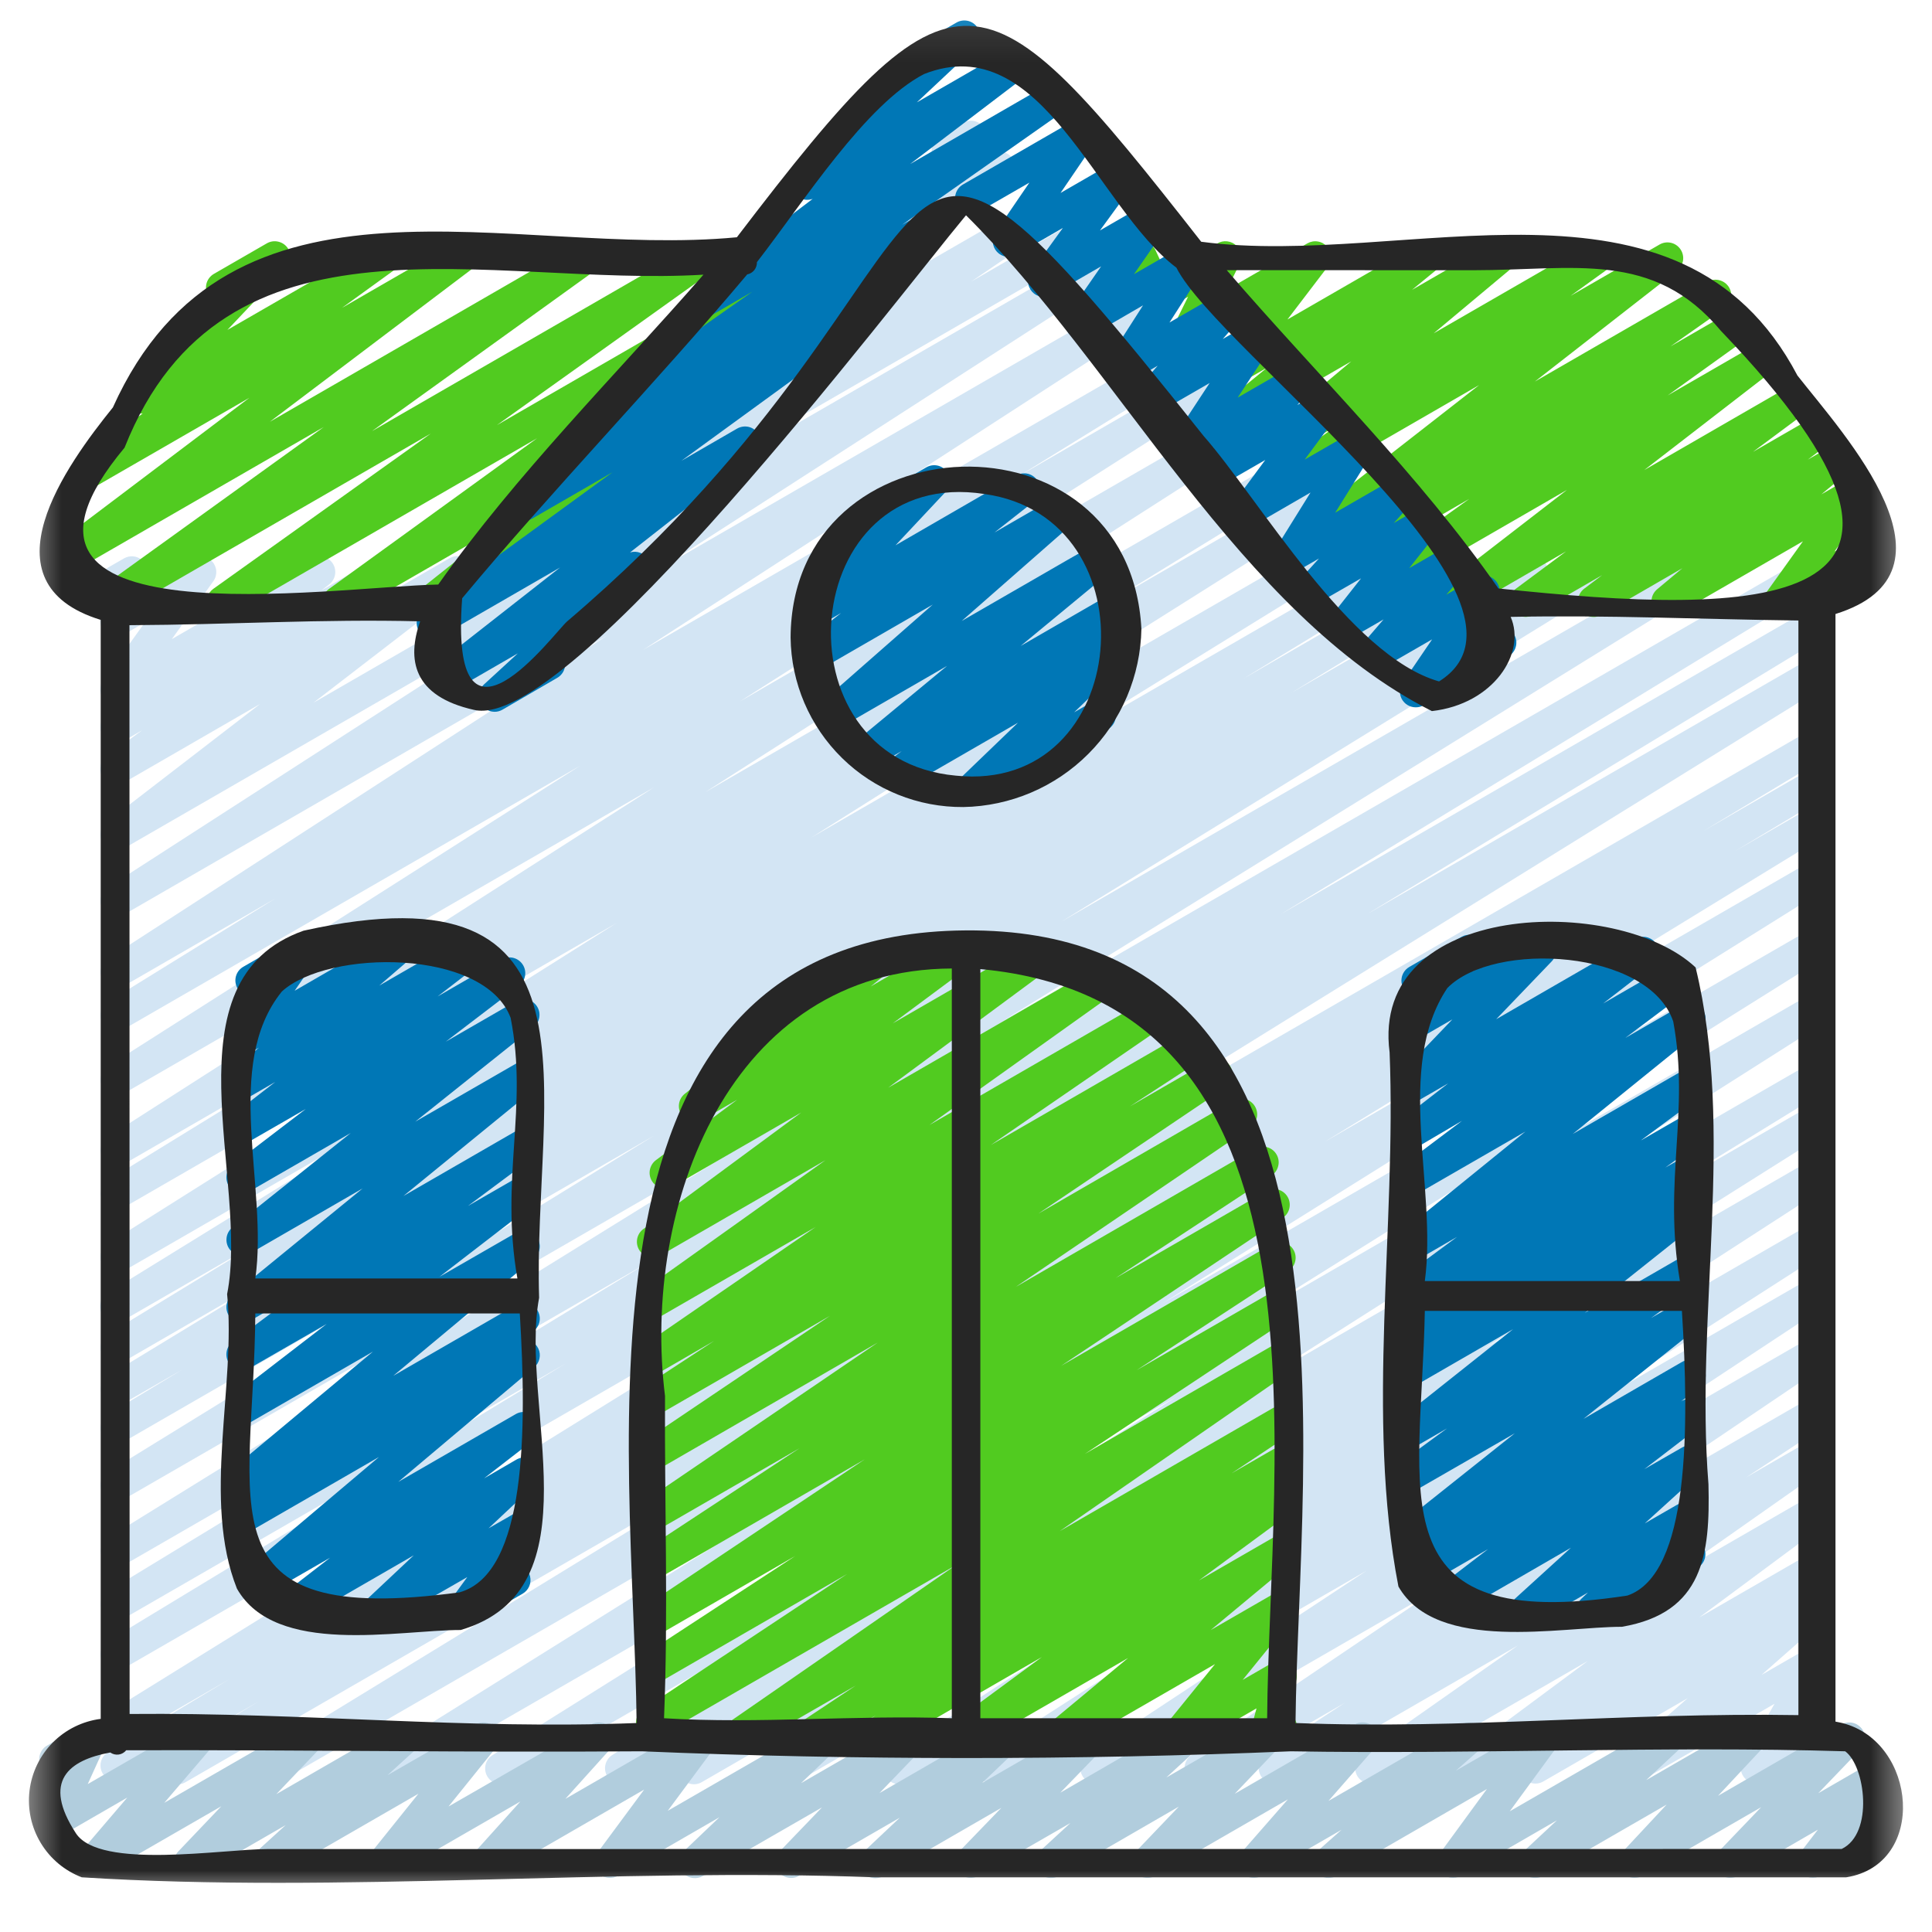 <svg width="47" height="47" viewBox="0 0 47 47" fill="none" xmlns="http://www.w3.org/2000/svg">
<g clip-path="url(#clip0_17_2856)">
<mask id="mask0_17_2856" style="mask-type:luminance" maskUnits="userSpaceOnUse" x="0" y="0" width="47" height="47">
<path d="M46.5 0.094H0.5V46.094H46.5V0.094Z" fill="white"/>
</mask>
<g mask="url(#mask0_17_2856)">
<path d="M15.143 12.575C15.062 12.575 14.982 12.549 14.916 12.501C14.85 12.452 14.801 12.383 14.777 12.305C14.752 12.227 14.754 12.143 14.781 12.065C14.808 11.988 14.859 11.921 14.927 11.875L17.333 10.229C17.268 10.234 17.203 10.221 17.144 10.192C17.085 10.164 17.035 10.12 16.999 10.065C16.944 9.986 16.921 9.889 16.934 9.794C16.947 9.699 16.995 9.612 17.069 9.551L20.756 6.512C20.679 6.511 20.605 6.489 20.542 6.446C20.479 6.404 20.43 6.344 20.401 6.273C20.372 6.203 20.365 6.125 20.38 6.051C20.396 5.976 20.433 5.908 20.487 5.854L22.669 3.716C22.656 3.639 22.667 3.56 22.7 3.489C22.733 3.418 22.788 3.359 22.855 3.32L23.429 2.988C23.51 2.941 23.605 2.926 23.696 2.944C23.788 2.963 23.869 3.014 23.926 3.088C23.982 3.162 24.009 3.255 24.003 3.348C23.996 3.441 23.956 3.528 23.889 3.594L23.187 4.284L24.127 3.742C24.21 3.694 24.308 3.679 24.402 3.699C24.495 3.72 24.578 3.776 24.633 3.855C24.688 3.934 24.711 4.03 24.698 4.125C24.685 4.221 24.637 4.307 24.563 4.369L21.113 7.211L25.176 4.869C25.262 4.821 25.363 4.808 25.457 4.832C25.552 4.857 25.635 4.916 25.687 4.999C25.739 5.082 25.758 5.182 25.738 5.278C25.719 5.375 25.664 5.46 25.584 5.516L23.63 6.848L25.832 5.576C25.92 5.526 26.024 5.513 26.122 5.539C26.219 5.566 26.302 5.63 26.353 5.718C26.404 5.805 26.418 5.91 26.392 6.007C26.366 6.105 26.302 6.189 26.215 6.24L15.332 12.527C15.275 12.559 15.21 12.576 15.143 12.575Z" fill="#D3E5F4"/>
<path d="M4.317 43.41C4.233 43.411 4.152 43.383 4.085 43.333C4.018 43.282 3.969 43.211 3.947 43.13C3.925 43.049 3.929 42.963 3.96 42.885C3.992 42.807 4.047 42.741 4.119 42.698L6.302 41.386L3.015 43.284C2.927 43.333 2.824 43.345 2.728 43.319C2.631 43.293 2.549 43.23 2.498 43.144C2.447 43.058 2.432 42.955 2.456 42.858C2.48 42.761 2.54 42.677 2.625 42.624L5.572 40.855L3.015 42.331C2.928 42.38 2.825 42.393 2.728 42.367C2.632 42.342 2.549 42.279 2.498 42.194C2.446 42.108 2.43 42.005 2.454 41.908C2.477 41.811 2.537 41.727 2.621 41.673L23.022 29.033L3.015 40.584C2.927 40.631 2.825 40.643 2.73 40.617C2.634 40.59 2.552 40.528 2.502 40.442C2.451 40.357 2.436 40.255 2.459 40.159C2.481 40.062 2.541 39.978 2.624 39.924L13.763 33.169L3.015 39.372C2.928 39.418 2.827 39.428 2.733 39.401C2.638 39.374 2.558 39.312 2.508 39.228C2.458 39.143 2.442 39.043 2.464 38.948C2.486 38.852 2.543 38.768 2.624 38.714L15.784 30.702L3.015 38.074C2.928 38.119 2.827 38.129 2.733 38.102C2.639 38.076 2.559 38.014 2.509 37.93C2.458 37.846 2.442 37.746 2.463 37.651C2.484 37.555 2.541 37.471 2.622 37.417L19.855 26.751L3.015 36.472C2.928 36.519 2.826 36.531 2.73 36.505C2.635 36.478 2.553 36.416 2.503 36.331C2.452 36.246 2.436 36.145 2.458 36.049C2.481 35.953 2.539 35.868 2.622 35.814L15.91 27.628L3.015 35.071C2.927 35.119 2.825 35.13 2.73 35.104C2.634 35.078 2.552 35.015 2.502 34.93C2.451 34.844 2.436 34.743 2.459 34.646C2.481 34.55 2.541 34.466 2.624 34.412L4.44 33.315L3.015 34.134C2.928 34.179 2.827 34.189 2.733 34.162C2.638 34.135 2.558 34.073 2.508 33.989C2.458 33.905 2.442 33.804 2.464 33.709C2.486 33.613 2.543 33.53 2.624 33.475L6.918 30.862L3.015 33.118C2.928 33.164 2.826 33.176 2.731 33.149C2.636 33.123 2.555 33.06 2.504 32.975C2.454 32.891 2.438 32.79 2.46 32.694C2.483 32.597 2.541 32.514 2.624 32.459L6.348 30.188L3.015 32.112C2.927 32.164 2.823 32.179 2.724 32.154C2.626 32.129 2.541 32.066 2.489 31.979C2.437 31.892 2.422 31.787 2.447 31.689C2.472 31.59 2.535 31.506 2.622 31.453L10.449 26.623L3.012 30.917C2.926 30.963 2.825 30.974 2.73 30.948C2.635 30.922 2.554 30.861 2.503 30.777C2.453 30.693 2.436 30.592 2.457 30.496C2.478 30.401 2.535 30.316 2.617 30.261L15.002 22.453L3.015 29.373C2.928 29.419 2.827 29.43 2.732 29.403C2.638 29.377 2.557 29.315 2.507 29.23C2.456 29.146 2.44 29.046 2.462 28.95C2.484 28.854 2.541 28.77 2.623 28.716L7.202 25.901L3.015 28.319C2.928 28.365 2.827 28.376 2.733 28.35C2.638 28.325 2.557 28.264 2.506 28.18C2.455 28.096 2.438 27.996 2.459 27.9C2.479 27.804 2.536 27.72 2.617 27.665L15.91 19.154L3.015 26.6C2.928 26.647 2.827 26.659 2.732 26.633C2.637 26.608 2.555 26.546 2.504 26.462C2.453 26.378 2.437 26.277 2.458 26.181C2.479 26.085 2.536 26.001 2.618 25.946L14.117 18.626L3.015 25.036C2.928 25.083 2.826 25.095 2.73 25.068C2.635 25.042 2.553 24.98 2.503 24.895C2.452 24.81 2.436 24.709 2.458 24.613C2.481 24.516 2.539 24.432 2.622 24.378L6.703 21.855L3.015 23.985C2.928 24.031 2.827 24.043 2.732 24.018C2.638 23.992 2.556 23.931 2.505 23.848C2.454 23.764 2.436 23.663 2.457 23.567C2.478 23.471 2.534 23.387 2.615 23.331L14.779 15.455L3.015 22.25C2.928 22.298 2.827 22.31 2.731 22.285C2.636 22.259 2.554 22.198 2.503 22.114C2.451 22.03 2.434 21.929 2.455 21.832C2.477 21.736 2.534 21.652 2.616 21.596L13.303 14.703L3.015 20.64C2.93 20.688 2.832 20.702 2.738 20.679C2.644 20.657 2.562 20.6 2.508 20.519C2.454 20.439 2.433 20.341 2.448 20.246C2.463 20.151 2.514 20.064 2.59 20.005L6.327 17.126L3.015 19.039C2.93 19.088 2.829 19.102 2.734 19.08C2.639 19.057 2.556 18.999 2.502 18.916C2.448 18.834 2.428 18.735 2.446 18.638C2.463 18.542 2.517 18.456 2.596 18.398L3.459 17.765L3.015 18.022C2.93 18.069 2.832 18.082 2.738 18.059C2.644 18.037 2.563 17.98 2.509 17.899C2.456 17.819 2.435 17.722 2.45 17.627C2.465 17.531 2.516 17.445 2.591 17.386L2.904 17.147C2.838 17.161 2.769 17.157 2.706 17.136C2.642 17.116 2.584 17.079 2.539 17.029C2.48 16.964 2.445 16.881 2.441 16.794C2.436 16.706 2.461 16.62 2.513 16.549L3.526 15.14L3.015 15.435C2.948 15.474 2.87 15.491 2.793 15.485C2.716 15.479 2.643 15.45 2.582 15.401C2.522 15.352 2.478 15.287 2.456 15.212C2.434 15.138 2.435 15.059 2.459 14.985L2.626 14.466C2.569 14.432 2.522 14.383 2.489 14.325C2.457 14.267 2.44 14.201 2.44 14.135C2.441 14.068 2.459 14.003 2.492 13.945C2.526 13.888 2.574 13.84 2.631 13.806L3.015 13.585C3.082 13.546 3.159 13.528 3.236 13.534C3.314 13.54 3.387 13.57 3.448 13.618C3.508 13.667 3.552 13.733 3.574 13.807C3.596 13.882 3.595 13.961 3.571 14.035L3.495 14.273L4.689 13.583C4.765 13.54 4.853 13.524 4.939 13.538C5.026 13.552 5.104 13.595 5.163 13.659C5.221 13.724 5.256 13.807 5.261 13.894C5.266 13.981 5.242 14.067 5.191 14.138L4.18 15.548L7.584 13.582C7.668 13.534 7.767 13.52 7.862 13.542C7.956 13.565 8.038 13.622 8.092 13.703C8.145 13.783 8.167 13.881 8.151 13.977C8.136 14.072 8.084 14.159 8.008 14.218L7.813 14.367L9.175 13.581C9.26 13.532 9.36 13.517 9.456 13.54C9.551 13.563 9.634 13.621 9.688 13.703C9.741 13.785 9.761 13.885 9.744 13.981C9.726 14.078 9.672 14.164 9.593 14.222L8.732 14.853L10.938 13.579C11.022 13.531 11.122 13.517 11.216 13.539C11.311 13.561 11.393 13.618 11.447 13.699C11.502 13.779 11.523 13.877 11.507 13.973C11.492 14.069 11.44 14.155 11.364 14.215L7.624 17.096L26.441 6.232C26.527 6.187 26.628 6.176 26.722 6.202C26.816 6.227 26.897 6.288 26.948 6.372C26.998 6.455 27.016 6.554 26.995 6.65C26.976 6.746 26.92 6.83 26.84 6.886L16.158 13.773L27.41 7.277C27.497 7.227 27.599 7.214 27.695 7.239C27.792 7.264 27.875 7.325 27.927 7.41C27.979 7.495 27.995 7.597 27.974 7.694C27.952 7.791 27.893 7.876 27.809 7.931L15.644 15.81L28.463 8.411C28.55 8.363 28.651 8.352 28.747 8.378C28.842 8.404 28.924 8.466 28.974 8.551C29.025 8.636 29.041 8.737 29.019 8.834C28.997 8.93 28.938 9.014 28.855 9.068L24.778 11.586L29.097 9.091C29.183 9.042 29.286 9.028 29.383 9.053C29.48 9.078 29.563 9.14 29.615 9.226C29.666 9.311 29.683 9.413 29.66 9.511C29.638 9.608 29.578 9.693 29.494 9.747L17.99 17.07L30.045 10.11C30.132 10.059 30.235 10.045 30.332 10.069C30.43 10.094 30.514 10.156 30.566 10.242C30.619 10.328 30.635 10.43 30.612 10.528C30.589 10.626 30.529 10.711 30.444 10.765L17.151 19.275L31.085 11.228C31.172 11.18 31.274 11.168 31.37 11.194C31.466 11.22 31.549 11.282 31.6 11.367C31.651 11.453 31.666 11.555 31.643 11.652C31.62 11.749 31.56 11.833 31.476 11.887L26.889 14.706L31.723 11.915C31.81 11.869 31.911 11.857 32.006 11.883C32.1 11.909 32.181 11.971 32.232 12.055C32.283 12.139 32.299 12.239 32.278 12.335C32.257 12.431 32.2 12.515 32.119 12.57L19.743 20.372L32.654 12.918C32.741 12.869 32.844 12.856 32.941 12.881C33.037 12.907 33.12 12.969 33.171 13.055C33.222 13.141 33.238 13.243 33.215 13.341C33.192 13.438 33.132 13.522 33.047 13.575L25.215 18.41L33.572 13.585C33.659 13.538 33.76 13.527 33.855 13.554C33.95 13.58 34.032 13.642 34.082 13.727C34.132 13.812 34.148 13.913 34.126 14.009C34.104 14.105 34.045 14.189 33.963 14.243L30.247 16.511L35.322 13.581C35.409 13.534 35.511 13.523 35.606 13.55C35.701 13.576 35.782 13.638 35.832 13.723C35.883 13.808 35.898 13.909 35.876 14.005C35.854 14.101 35.795 14.185 35.713 14.239L31.407 16.86L37.094 13.577C37.181 13.53 37.283 13.518 37.379 13.544C37.474 13.571 37.556 13.633 37.607 13.719C37.657 13.804 37.673 13.906 37.65 14.002C37.627 14.099 37.568 14.183 37.484 14.236L35.69 15.322L38.721 13.573C38.808 13.526 38.909 13.514 39.005 13.541C39.1 13.567 39.182 13.629 39.233 13.714C39.283 13.799 39.299 13.9 39.277 13.996C39.255 14.093 39.196 14.177 39.113 14.231L25.817 22.423L41.154 13.568C41.241 13.519 41.344 13.506 41.441 13.531C41.537 13.557 41.62 13.619 41.671 13.705C41.722 13.791 41.738 13.893 41.715 13.991C41.692 14.088 41.632 14.172 41.547 14.226L24.324 24.882L43.937 13.559C44.024 13.509 44.128 13.495 44.225 13.521C44.322 13.547 44.405 13.61 44.456 13.696C44.508 13.783 44.523 13.886 44.499 13.983C44.475 14.081 44.414 14.165 44.328 14.218L31.151 22.244L43.987 14.834C44.074 14.786 44.176 14.774 44.272 14.801C44.368 14.827 44.449 14.89 44.5 14.975C44.55 15.061 44.566 15.162 44.543 15.259C44.52 15.355 44.461 15.439 44.377 15.493L33.248 22.244L43.988 16.044C44.075 15.998 44.176 15.987 44.271 16.013C44.365 16.039 44.447 16.101 44.497 16.186C44.548 16.27 44.564 16.371 44.542 16.467C44.521 16.563 44.463 16.647 44.381 16.701L23.978 29.342L43.988 17.79C44.076 17.743 44.178 17.732 44.273 17.759C44.368 17.785 44.45 17.848 44.5 17.933C44.55 18.019 44.565 18.12 44.542 18.216C44.52 18.313 44.46 18.396 44.377 18.45L41.444 20.213L43.989 18.744C44.077 18.693 44.181 18.678 44.28 18.704C44.328 18.716 44.374 18.738 44.414 18.769C44.455 18.799 44.488 18.837 44.514 18.881C44.539 18.924 44.556 18.972 44.563 19.022C44.57 19.072 44.567 19.122 44.555 19.171C44.542 19.22 44.52 19.266 44.489 19.306C44.459 19.346 44.421 19.38 44.378 19.405L42.203 20.709L43.99 19.677C44.077 19.63 44.179 19.619 44.274 19.645C44.369 19.672 44.45 19.734 44.5 19.819C44.551 19.904 44.566 20.005 44.544 20.101C44.522 20.197 44.463 20.281 44.381 20.335L32.218 27.782L43.992 20.986C44.078 20.94 44.179 20.93 44.273 20.956C44.368 20.982 44.449 21.044 44.499 21.128C44.549 21.212 44.566 21.312 44.545 21.408C44.524 21.503 44.467 21.587 44.386 21.642L28.285 31.703L43.992 22.634C44.035 22.608 44.083 22.59 44.133 22.583C44.183 22.576 44.234 22.578 44.282 22.59C44.331 22.602 44.377 22.624 44.418 22.654C44.458 22.684 44.493 22.721 44.519 22.764C44.544 22.808 44.562 22.855 44.569 22.905C44.577 22.955 44.574 23.006 44.562 23.055C44.55 23.104 44.528 23.149 44.498 23.19C44.469 23.231 44.431 23.265 44.388 23.291L30.301 32.12L43.993 24.215C44.08 24.168 44.181 24.157 44.276 24.182C44.371 24.208 44.452 24.269 44.503 24.354C44.554 24.438 44.571 24.538 44.55 24.634C44.529 24.731 44.472 24.815 44.39 24.87L30.641 33.602L43.995 25.892C44.082 25.84 44.186 25.825 44.285 25.85C44.383 25.875 44.468 25.938 44.52 26.025C44.572 26.112 44.587 26.217 44.562 26.315C44.538 26.414 44.474 26.499 44.387 26.551L40.465 28.964L43.995 26.927C44.082 26.875 44.187 26.859 44.285 26.883C44.384 26.907 44.469 26.97 44.522 27.057C44.574 27.144 44.59 27.248 44.566 27.347C44.541 27.446 44.479 27.531 44.392 27.583L36.035 32.85L43.997 28.253C44.084 28.2 44.188 28.184 44.287 28.208C44.386 28.232 44.471 28.294 44.524 28.38C44.577 28.467 44.593 28.571 44.57 28.67C44.546 28.769 44.484 28.854 44.397 28.907L34.796 35.117L43.996 29.805C44.083 29.756 44.185 29.742 44.282 29.767C44.378 29.792 44.461 29.853 44.513 29.938C44.565 30.023 44.582 30.125 44.56 30.223C44.538 30.32 44.479 30.405 44.395 30.459L37.879 34.646L43.995 31.119C44.081 31.072 44.182 31.059 44.278 31.084C44.373 31.109 44.455 31.169 44.506 31.253C44.558 31.337 44.576 31.437 44.556 31.533C44.536 31.629 44.48 31.714 44.399 31.77L37.607 36.253L44.002 32.561C44.088 32.514 44.188 32.502 44.283 32.526C44.378 32.551 44.459 32.611 44.511 32.694C44.563 32.777 44.581 32.876 44.562 32.972C44.543 33.068 44.488 33.153 44.408 33.21L38.468 37.221L44.004 34.025C44.09 33.977 44.191 33.964 44.287 33.988C44.383 34.013 44.465 34.074 44.517 34.158C44.569 34.242 44.586 34.343 44.566 34.44C44.545 34.536 44.488 34.621 44.406 34.676L42.478 35.941L44.005 35.06C44.09 35.011 44.191 34.998 44.286 35.021C44.381 35.045 44.464 35.104 44.517 35.187C44.57 35.27 44.589 35.37 44.57 35.466C44.551 35.563 44.496 35.648 44.416 35.705L40.62 38.372L44.003 36.419C44.088 36.371 44.188 36.357 44.282 36.38C44.377 36.403 44.459 36.461 44.513 36.542C44.566 36.623 44.587 36.722 44.57 36.818C44.553 36.914 44.501 37 44.423 37.059L41.34 39.347L44.005 37.809C44.09 37.761 44.19 37.746 44.286 37.77C44.381 37.793 44.464 37.852 44.517 37.935C44.57 38.017 44.589 38.117 44.571 38.214C44.553 38.31 44.498 38.396 44.419 38.453L44.094 38.683C44.178 38.66 44.266 38.666 44.346 38.7C44.425 38.734 44.491 38.794 44.532 38.87C44.574 38.946 44.588 39.034 44.573 39.119C44.558 39.204 44.515 39.282 44.45 39.34L42.852 40.746L44.006 40.081C44.079 40.039 44.164 40.022 44.247 40.032C44.331 40.043 44.408 40.081 44.468 40.141C44.528 40.2 44.566 40.277 44.578 40.361C44.589 40.444 44.573 40.529 44.531 40.602L43.756 41.968L44.008 41.823C44.051 41.796 44.1 41.777 44.151 41.769C44.202 41.76 44.254 41.762 44.304 41.775C44.355 41.787 44.402 41.809 44.443 41.84C44.485 41.871 44.519 41.91 44.545 41.955C44.571 42 44.587 42.049 44.594 42.101C44.6 42.152 44.596 42.204 44.581 42.254C44.567 42.303 44.543 42.35 44.51 42.39C44.477 42.43 44.437 42.463 44.391 42.486L42.92 43.334C42.847 43.375 42.762 43.392 42.679 43.381C42.596 43.37 42.519 43.332 42.459 43.273C42.4 43.214 42.361 43.137 42.35 43.054C42.338 42.971 42.354 42.886 42.395 42.813L43.169 41.448L39.898 43.336C39.816 43.382 39.72 43.397 39.628 43.376C39.536 43.356 39.454 43.302 39.399 43.226C39.344 43.149 39.319 43.055 39.329 42.961C39.339 42.867 39.384 42.781 39.454 42.717L41.057 41.311L37.542 43.339C37.457 43.388 37.356 43.402 37.261 43.378C37.166 43.355 37.083 43.296 37.03 43.214C36.977 43.131 36.957 43.031 36.976 42.935C36.994 42.838 37.049 42.752 37.128 42.695L37.34 42.542L35.96 43.338C35.875 43.386 35.775 43.4 35.681 43.377C35.586 43.354 35.504 43.296 35.45 43.215C35.397 43.133 35.376 43.035 35.393 42.939C35.409 42.843 35.462 42.757 35.54 42.698L38.625 40.408L33.543 43.341C33.458 43.391 33.356 43.406 33.26 43.383C33.164 43.36 33.08 43.3 33.027 43.217C32.974 43.133 32.955 43.033 32.974 42.935C32.993 42.838 33.05 42.752 33.131 42.696L36.925 40.03L31.186 43.343C31.1 43.39 30.999 43.402 30.904 43.377C30.809 43.352 30.728 43.291 30.676 43.208C30.625 43.124 30.607 43.024 30.627 42.928C30.647 42.832 30.703 42.747 30.784 42.691L32.712 41.427L29.391 43.344C29.305 43.393 29.203 43.407 29.108 43.383C29.012 43.358 28.929 43.298 28.876 43.214C28.824 43.13 28.806 43.029 28.826 42.932C28.846 42.836 28.903 42.75 28.985 42.694L34.926 38.684L26.851 43.345C26.765 43.393 26.663 43.407 26.568 43.382C26.472 43.357 26.39 43.296 26.338 43.212C26.286 43.128 26.268 43.027 26.289 42.931C26.31 42.834 26.367 42.749 26.449 42.694L33.247 38.209L24.346 43.345C24.259 43.396 24.156 43.411 24.058 43.386C23.961 43.362 23.877 43.3 23.824 43.214C23.772 43.128 23.756 43.025 23.779 42.927C23.802 42.829 23.862 42.744 23.947 42.691L30.461 38.504L22.076 43.348C22.033 43.375 21.985 43.392 21.935 43.4C21.885 43.408 21.835 43.406 21.786 43.394C21.737 43.382 21.691 43.361 21.65 43.331C21.609 43.302 21.575 43.264 21.549 43.221C21.522 43.179 21.505 43.131 21.497 43.081C21.489 43.031 21.491 42.98 21.503 42.932C21.515 42.883 21.536 42.837 21.565 42.796C21.595 42.755 21.632 42.721 21.675 42.694L31.277 36.484L19.382 43.35C19.339 43.376 19.291 43.393 19.242 43.401C19.192 43.408 19.141 43.406 19.092 43.394C19.043 43.382 18.997 43.36 18.957 43.33C18.916 43.3 18.882 43.263 18.856 43.22C18.83 43.177 18.813 43.129 18.805 43.079C18.797 43.029 18.8 42.979 18.812 42.93C18.824 42.881 18.846 42.835 18.875 42.794C18.905 42.754 18.943 42.72 18.986 42.694L27.333 37.43L17.078 43.351C16.991 43.404 16.887 43.419 16.788 43.394C16.689 43.369 16.605 43.306 16.553 43.218C16.501 43.131 16.486 43.027 16.511 42.928C16.535 42.83 16.599 42.745 16.686 42.693L20.61 40.279L15.287 43.352C15.2 43.4 15.098 43.412 15.003 43.387C14.907 43.361 14.825 43.299 14.774 43.215C14.723 43.13 14.706 43.029 14.728 42.932C14.75 42.836 14.808 42.751 14.89 42.697L28.642 33.964L12.377 43.354C12.29 43.404 12.187 43.418 12.09 43.393C11.992 43.367 11.909 43.305 11.857 43.219C11.805 43.133 11.79 43.03 11.813 42.932C11.836 42.835 11.897 42.75 11.982 42.697L26.074 33.865L9.636 43.355C9.549 43.406 9.445 43.419 9.348 43.394C9.251 43.369 9.167 43.307 9.116 43.221C9.064 43.134 9.048 43.031 9.071 42.934C9.095 42.836 9.156 42.751 9.241 42.698L25.341 32.639L6.777 43.357C6.689 43.409 6.585 43.424 6.486 43.399C6.388 43.374 6.303 43.31 6.251 43.223C6.199 43.136 6.184 43.031 6.209 42.932C6.234 42.834 6.298 42.749 6.385 42.697L18.537 35.261L4.509 43.358C4.451 43.392 4.385 43.41 4.317 43.41Z" fill="#D3E5F4"/>
<path d="M5.412 15.021C5.331 15.021 5.251 14.995 5.186 14.947C5.12 14.899 5.071 14.832 5.046 14.755C5.022 14.677 5.022 14.594 5.048 14.517C5.073 14.44 5.123 14.373 5.189 14.325L10.479 10.548L2.841 14.957C2.756 15.005 2.656 15.018 2.562 14.995C2.467 14.971 2.385 14.913 2.332 14.831C2.279 14.749 2.259 14.65 2.277 14.554C2.294 14.458 2.347 14.373 2.426 14.315L7.877 10.388L1.59 14.015C1.506 14.063 1.406 14.077 1.312 14.055C1.217 14.032 1.135 13.975 1.081 13.894C1.027 13.813 1.006 13.715 1.022 13.619C1.038 13.523 1.09 13.437 1.167 13.378L6.067 9.677L2.297 11.851C2.212 11.898 2.113 11.911 2.019 11.888C1.925 11.864 1.843 11.806 1.79 11.725C1.737 11.644 1.717 11.545 1.734 11.45C1.75 11.354 1.803 11.269 1.88 11.21L3.471 10.06C3.409 10.065 3.347 10.055 3.291 10.029C3.234 10.004 3.184 9.965 3.146 9.915C3.089 9.843 3.06 9.753 3.064 9.661C3.068 9.569 3.105 9.481 3.169 9.414L5.163 7.3C5.122 7.27 5.088 7.231 5.062 7.187C5.011 7.099 4.998 6.994 5.024 6.896C5.05 6.798 5.115 6.714 5.203 6.663L6.491 5.92C6.571 5.874 6.665 5.858 6.755 5.876C6.846 5.893 6.927 5.942 6.984 6.014C7.041 6.087 7.07 6.177 7.066 6.269C7.062 6.361 7.025 6.448 6.962 6.515L5.532 8.026L9.184 5.92C9.269 5.872 9.37 5.857 9.465 5.88C9.56 5.903 9.643 5.962 9.696 6.044C9.75 6.127 9.769 6.226 9.752 6.323C9.734 6.419 9.68 6.505 9.6 6.563L8.32 7.489L11.04 5.92C11.124 5.872 11.224 5.858 11.318 5.881C11.413 5.903 11.495 5.961 11.549 6.041C11.603 6.122 11.624 6.221 11.608 6.316C11.592 6.412 11.54 6.498 11.463 6.558L6.564 10.261L14.085 5.92C14.17 5.873 14.27 5.859 14.365 5.883C14.459 5.906 14.541 5.965 14.594 6.047C14.647 6.128 14.667 6.227 14.65 6.323C14.632 6.419 14.579 6.505 14.501 6.563L9.05 10.488L16.964 5.92C17.049 5.87 17.151 5.855 17.247 5.878C17.343 5.901 17.427 5.96 17.48 6.043C17.534 6.127 17.553 6.227 17.534 6.324C17.515 6.421 17.46 6.507 17.379 6.564L12.089 10.342L19.091 6.298C19.177 6.249 19.277 6.234 19.372 6.258C19.468 6.281 19.551 6.339 19.604 6.422C19.657 6.504 19.677 6.604 19.659 6.7C19.641 6.796 19.587 6.882 19.508 6.94L14.448 10.607L16.192 9.6C16.276 9.551 16.375 9.536 16.47 9.557C16.565 9.579 16.648 9.635 16.702 9.716C16.757 9.796 16.779 9.894 16.764 9.99C16.749 10.086 16.698 10.173 16.622 10.233L14.184 12.171C14.234 12.183 14.282 12.205 14.323 12.236C14.365 12.267 14.399 12.306 14.425 12.351C14.476 12.439 14.489 12.544 14.463 12.642C14.437 12.74 14.373 12.824 14.284 12.875L10.656 14.967C10.572 15.015 10.473 15.029 10.38 15.008C10.286 14.986 10.203 14.929 10.149 14.85C10.095 14.77 10.073 14.673 10.087 14.578C10.101 14.482 10.151 14.396 10.226 14.335L12.102 12.845L8.422 14.967C8.337 15.016 8.236 15.03 8.141 15.007C8.046 14.984 7.963 14.925 7.909 14.843C7.856 14.761 7.836 14.661 7.854 14.565C7.872 14.468 7.926 14.382 8.006 14.325L13.066 10.661L5.604 14.967C5.546 15.002 5.479 15.02 5.412 15.021Z" fill="#51CB20"/>
<path d="M43.28 15.019C43.21 15.019 43.141 15 43.081 14.963C43.02 14.926 42.972 14.874 42.94 14.811C42.907 14.748 42.893 14.678 42.898 14.608C42.903 14.537 42.928 14.47 42.969 14.413L43.861 13.168L40.75 14.963C40.667 15.011 40.569 15.025 40.475 15.005C40.381 14.984 40.299 14.928 40.244 14.849C40.189 14.771 40.166 14.674 40.179 14.579C40.192 14.483 40.24 14.397 40.314 14.335L40.927 13.823L38.962 14.959C38.877 15.007 38.777 15.021 38.682 14.999C38.588 14.977 38.505 14.919 38.451 14.838C38.398 14.757 38.377 14.658 38.393 14.562C38.409 14.466 38.462 14.38 38.539 14.321L38.974 13.992L37.306 14.956C37.221 15.005 37.12 15.02 37.025 14.997C36.93 14.975 36.846 14.917 36.792 14.835C36.739 14.753 36.718 14.654 36.735 14.557C36.752 14.461 36.806 14.374 36.885 14.316L38.098 13.414L35.439 14.952C35.355 14.999 35.257 15.012 35.163 14.99C35.069 14.968 34.987 14.911 34.934 14.831C34.88 14.751 34.858 14.653 34.873 14.558C34.888 14.463 34.938 14.377 35.014 14.317L38.118 11.919L34.227 14.165C34.141 14.213 34.041 14.227 33.946 14.204C33.851 14.18 33.769 14.121 33.716 14.039C33.663 13.957 33.643 13.858 33.661 13.761C33.679 13.665 33.733 13.58 33.812 13.522L35.742 12.137L33.557 13.399C33.472 13.447 33.371 13.461 33.276 13.437C33.18 13.413 33.098 13.354 33.045 13.271C32.992 13.188 32.973 13.088 32.992 12.992C33.011 12.896 33.066 12.81 33.145 12.753L34.471 11.824L32.948 12.702C32.864 12.75 32.765 12.764 32.671 12.742C32.577 12.72 32.495 12.663 32.441 12.583C32.387 12.503 32.365 12.405 32.38 12.31C32.395 12.214 32.445 12.128 32.521 12.068L35.984 9.367L32.027 11.651C31.942 11.699 31.842 11.712 31.747 11.689C31.653 11.665 31.571 11.607 31.518 11.525C31.465 11.443 31.445 11.344 31.462 11.248C31.48 11.152 31.533 11.067 31.611 11.009L32.492 10.374L31.439 10.981C31.356 11.029 31.258 11.044 31.165 11.023C31.071 11.002 30.989 10.947 30.934 10.868C30.879 10.79 30.856 10.694 30.868 10.599C30.881 10.504 30.928 10.417 31.001 10.356L32.872 8.791L30.644 10.076C30.561 10.124 30.462 10.139 30.369 10.117C30.275 10.096 30.193 10.04 30.138 9.961C30.084 9.882 30.061 9.786 30.074 9.691C30.087 9.596 30.136 9.509 30.21 9.448L30.823 8.945L30.044 9.394C29.968 9.438 29.878 9.454 29.791 9.44C29.704 9.425 29.624 9.381 29.566 9.315C29.507 9.248 29.474 9.164 29.471 9.075C29.467 8.987 29.495 8.9 29.548 8.83L30.531 7.541L29.127 8.352C29.056 8.393 28.973 8.411 28.891 8.402C28.809 8.393 28.732 8.357 28.672 8.301C28.611 8.244 28.571 8.17 28.556 8.088C28.542 8.007 28.554 7.923 28.591 7.849L28.903 7.218L28.39 7.514C28.344 7.54 28.293 7.556 28.241 7.562C28.188 7.567 28.135 7.562 28.084 7.546C28.034 7.53 27.987 7.504 27.948 7.469C27.908 7.434 27.876 7.391 27.853 7.343L27.588 6.775C27.509 6.791 27.428 6.782 27.354 6.749C27.281 6.716 27.22 6.661 27.18 6.591C27.155 6.548 27.138 6.499 27.132 6.449C27.125 6.399 27.128 6.349 27.141 6.3C27.154 6.251 27.177 6.206 27.208 6.166C27.238 6.126 27.277 6.092 27.32 6.067L27.575 5.92C27.621 5.894 27.672 5.878 27.724 5.872C27.777 5.867 27.83 5.872 27.881 5.888C27.931 5.904 27.977 5.93 28.017 5.965C28.057 6 28.089 6.043 28.112 6.091L28.368 6.64L29.618 5.92C29.689 5.879 29.772 5.861 29.854 5.871C29.936 5.88 30.013 5.915 30.073 5.971C30.133 6.028 30.174 6.102 30.189 6.183C30.203 6.264 30.191 6.348 30.155 6.422L29.842 7.054L31.806 5.92C31.883 5.876 31.972 5.86 32.06 5.875C32.147 5.889 32.226 5.934 32.285 6C32.343 6.066 32.377 6.151 32.38 6.239C32.383 6.328 32.356 6.414 32.302 6.485L31.32 7.772L34.53 5.92C34.613 5.874 34.711 5.86 34.804 5.882C34.897 5.903 34.978 5.959 35.033 6.037C35.087 6.115 35.11 6.211 35.097 6.306C35.085 6.401 35.037 6.487 34.964 6.548L34.351 7.051L36.31 5.92C36.393 5.873 36.49 5.858 36.584 5.879C36.677 5.9 36.759 5.955 36.814 6.033C36.869 6.112 36.893 6.208 36.88 6.303C36.868 6.398 36.821 6.484 36.747 6.546L34.877 8.109L38.672 5.92C38.758 5.873 38.858 5.859 38.952 5.883C39.047 5.906 39.129 5.965 39.182 6.047C39.235 6.128 39.254 6.227 39.237 6.323C39.22 6.419 39.166 6.505 39.088 6.563L38.21 7.196L40.375 5.947C40.459 5.899 40.558 5.885 40.652 5.907C40.746 5.929 40.828 5.986 40.882 6.066C40.936 6.146 40.958 6.243 40.943 6.339C40.928 6.434 40.878 6.521 40.802 6.581L37.339 9.282L41.549 6.852C41.634 6.805 41.734 6.792 41.828 6.817C41.923 6.841 42.004 6.9 42.057 6.982C42.109 7.064 42.128 7.162 42.11 7.258C42.093 7.354 42.039 7.439 41.961 7.497L40.638 8.427L42.086 7.59C42.172 7.542 42.272 7.528 42.367 7.552C42.462 7.575 42.544 7.634 42.597 7.716C42.65 7.798 42.67 7.898 42.652 7.994C42.634 8.09 42.58 8.176 42.501 8.233L40.57 9.62L42.678 8.403C42.762 8.356 42.86 8.342 42.954 8.365C43.048 8.387 43.13 8.444 43.183 8.524C43.237 8.604 43.258 8.701 43.243 8.797C43.229 8.892 43.178 8.978 43.103 9.038L39.999 11.436L43.439 9.45C43.523 9.401 43.624 9.386 43.719 9.408C43.815 9.431 43.898 9.489 43.952 9.571C44.006 9.653 44.026 9.752 44.009 9.848C43.992 9.945 43.938 10.031 43.86 10.09L42.646 10.992L43.994 10.214C44.078 10.165 44.178 10.151 44.273 10.173C44.368 10.196 44.45 10.254 44.504 10.335C44.558 10.416 44.579 10.514 44.562 10.611C44.546 10.707 44.494 10.793 44.416 10.852L43.978 11.182L44.485 10.89C44.568 10.843 44.666 10.829 44.759 10.85C44.852 10.871 44.934 10.926 44.989 11.005C45.043 11.083 45.066 11.179 45.054 11.273C45.042 11.368 44.994 11.455 44.922 11.516L44.308 12.027L45.015 11.617C45.091 11.573 45.18 11.557 45.266 11.57C45.353 11.584 45.432 11.627 45.491 11.692C45.55 11.757 45.585 11.84 45.59 11.927C45.595 12.015 45.57 12.101 45.519 12.173L44.627 13.418L45.512 12.907C45.556 12.879 45.604 12.861 45.655 12.852C45.706 12.844 45.758 12.846 45.809 12.858C45.859 12.87 45.906 12.893 45.947 12.924C45.989 12.955 46.023 12.994 46.049 13.039C46.075 13.084 46.092 13.133 46.098 13.184C46.104 13.236 46.1 13.288 46.086 13.337C46.071 13.387 46.047 13.433 46.014 13.473C45.981 13.513 45.941 13.546 45.895 13.57L43.472 14.967C43.414 15.002 43.348 15.02 43.28 15.019Z" fill="#51CB20"/>
<path d="M34.44 17.207C34.37 17.207 34.301 17.188 34.242 17.152C34.182 17.116 34.133 17.064 34.1 17.003C34.068 16.941 34.053 16.872 34.056 16.802C34.06 16.733 34.083 16.666 34.122 16.608L34.839 15.554L33.618 16.258C33.54 16.303 33.448 16.32 33.359 16.303C33.27 16.287 33.19 16.24 33.132 16.171C33.074 16.101 33.043 16.013 33.044 15.923C33.044 15.832 33.077 15.745 33.136 15.676L33.659 15.068L32.936 15.485C32.859 15.53 32.769 15.546 32.681 15.531C32.593 15.517 32.513 15.472 32.455 15.404C32.397 15.337 32.364 15.252 32.361 15.163C32.359 15.074 32.388 14.987 32.443 14.917L33.111 14.069L32.163 14.614C32.084 14.66 31.992 14.675 31.902 14.658C31.813 14.641 31.732 14.593 31.675 14.522C31.618 14.451 31.588 14.363 31.59 14.272C31.593 14.181 31.627 14.094 31.688 14.026L32.087 13.587L31.535 13.905C31.461 13.949 31.375 13.966 31.29 13.954C31.204 13.942 31.126 13.902 31.066 13.84C31.006 13.778 30.969 13.698 30.961 13.613C30.952 13.527 30.973 13.441 31.019 13.369L31.881 11.982L30.53 12.764C30.454 12.808 30.365 12.824 30.279 12.81C30.192 12.796 30.113 12.753 30.054 12.687C29.996 12.622 29.961 12.538 29.957 12.451C29.953 12.363 29.979 12.277 30.03 12.206L30.78 11.19L29.692 11.817C29.613 11.863 29.519 11.878 29.429 11.861C29.339 11.843 29.259 11.794 29.201 11.722C29.145 11.65 29.115 11.56 29.119 11.469C29.123 11.377 29.159 11.29 29.222 11.223L29.528 10.895L29.096 11.144C29.021 11.187 28.934 11.203 28.849 11.191C28.764 11.178 28.685 11.138 28.626 11.075C28.567 11.012 28.53 10.931 28.523 10.846C28.515 10.76 28.537 10.674 28.584 10.602L29.427 9.318L28.14 10.06C28.061 10.106 27.969 10.122 27.88 10.105C27.791 10.089 27.711 10.042 27.653 9.972C27.595 9.902 27.564 9.814 27.566 9.723C27.567 9.633 27.6 9.545 27.659 9.477L28.163 8.897L27.467 9.3C27.392 9.342 27.306 9.358 27.222 9.346C27.137 9.334 27.059 9.294 27 9.232C26.941 9.17 26.905 9.091 26.896 9.006C26.887 8.921 26.907 8.836 26.952 8.763L27.807 7.428L26.486 8.195C26.411 8.239 26.323 8.256 26.236 8.243C26.15 8.23 26.07 8.188 26.011 8.124C25.952 8.06 25.916 7.977 25.91 7.89C25.905 7.803 25.929 7.716 25.979 7.645L26.788 6.479L25.585 7.174C25.508 7.218 25.42 7.234 25.333 7.22C25.246 7.206 25.167 7.163 25.108 7.097C25.049 7.032 25.014 6.949 25.01 6.861C25.005 6.773 25.03 6.686 25.082 6.615L25.857 5.545L24.727 6.198C24.651 6.241 24.564 6.258 24.478 6.245C24.392 6.232 24.313 6.19 24.254 6.127C24.195 6.063 24.159 5.981 24.153 5.894C24.146 5.808 24.169 5.722 24.218 5.65L25.042 4.443L23.807 5.154C23.719 5.204 23.614 5.217 23.517 5.191C23.419 5.164 23.336 5.1 23.285 5.012C23.235 4.925 23.221 4.82 23.247 4.723C23.273 4.625 23.336 4.541 23.423 4.49L26.116 2.936C26.191 2.892 26.279 2.876 26.365 2.889C26.451 2.902 26.53 2.943 26.589 3.007C26.648 3.071 26.683 3.153 26.69 3.239C26.696 3.326 26.673 3.412 26.624 3.484L25.8 4.694L27.034 3.982C27.11 3.937 27.199 3.921 27.286 3.934C27.373 3.948 27.453 3.991 27.512 4.057C27.57 4.122 27.605 4.205 27.61 4.293C27.614 4.381 27.588 4.468 27.537 4.539L26.759 5.606L27.889 4.954C27.965 4.911 28.053 4.894 28.139 4.907C28.225 4.92 28.304 4.963 28.363 5.027C28.422 5.091 28.457 5.173 28.463 5.26C28.47 5.347 28.446 5.433 28.396 5.505L27.586 6.67L28.79 5.976C28.864 5.933 28.95 5.917 29.035 5.93C29.119 5.942 29.197 5.982 29.256 6.044C29.315 6.105 29.352 6.185 29.361 6.27C29.37 6.355 29.35 6.44 29.304 6.512L28.45 7.846L29.77 7.085C29.848 7.04 29.94 7.024 30.029 7.04C30.119 7.056 30.199 7.104 30.257 7.174C30.314 7.244 30.345 7.332 30.344 7.422C30.343 7.513 30.31 7.6 30.25 7.668L29.747 8.247L30.441 7.846C30.515 7.803 30.602 7.787 30.688 7.799C30.773 7.812 30.851 7.853 30.911 7.915C30.97 7.978 31.006 8.059 31.014 8.144C31.021 8.23 31 8.316 30.953 8.388L30.109 9.673L31.395 8.931C31.475 8.885 31.569 8.869 31.659 8.886C31.749 8.904 31.831 8.953 31.888 9.025C31.945 9.097 31.974 9.188 31.97 9.28C31.966 9.372 31.929 9.459 31.866 9.526L31.559 9.853L31.989 9.605C32.066 9.561 32.155 9.544 32.242 9.558C32.329 9.572 32.409 9.615 32.468 9.681C32.526 9.747 32.561 9.831 32.565 9.919C32.569 10.007 32.542 10.094 32.49 10.165L31.739 11.181L32.826 10.554C32.899 10.511 32.986 10.493 33.07 10.505C33.155 10.517 33.233 10.557 33.293 10.619C33.352 10.68 33.389 10.759 33.399 10.845C33.408 10.93 33.388 11.015 33.343 11.088L32.481 12.473L33.831 11.694C33.91 11.649 34.002 11.634 34.092 11.651C34.181 11.668 34.262 11.716 34.319 11.787C34.376 11.857 34.406 11.946 34.404 12.037C34.401 12.128 34.367 12.215 34.306 12.283L33.907 12.724L34.458 12.406C34.535 12.361 34.625 12.345 34.713 12.36C34.801 12.375 34.881 12.419 34.939 12.487C34.998 12.554 35.031 12.64 35.033 12.729C35.035 12.818 35.006 12.905 34.951 12.975L34.282 13.822L35.226 13.277C35.305 13.232 35.396 13.216 35.486 13.232C35.575 13.248 35.655 13.295 35.713 13.365C35.77 13.435 35.802 13.523 35.801 13.613C35.8 13.703 35.767 13.791 35.708 13.859L35.185 14.467L35.908 14.051C35.983 14.008 36.071 13.991 36.156 14.004C36.242 14.017 36.321 14.059 36.38 14.123C36.439 14.186 36.474 14.268 36.481 14.354C36.487 14.441 36.465 14.527 36.416 14.598L35.698 15.657L36.3 15.311C36.343 15.283 36.392 15.264 36.443 15.256C36.494 15.248 36.546 15.249 36.596 15.262C36.647 15.274 36.694 15.296 36.735 15.328C36.776 15.358 36.811 15.398 36.837 15.442C36.863 15.487 36.88 15.537 36.886 15.588C36.892 15.639 36.888 15.691 36.873 15.741C36.859 15.791 36.835 15.837 36.802 15.877C36.769 15.917 36.729 15.95 36.683 15.974L34.631 17.158C34.573 17.191 34.507 17.208 34.44 17.207Z" fill="#0077B6"/>
<path d="M12.028 17.316C11.951 17.315 11.877 17.291 11.814 17.248C11.752 17.204 11.703 17.143 11.675 17.072C11.648 17.001 11.642 16.923 11.659 16.848C11.676 16.774 11.714 16.706 11.77 16.654L12.598 15.894L11.077 16.773C10.993 16.821 10.894 16.836 10.8 16.814C10.705 16.792 10.623 16.735 10.568 16.655C10.514 16.575 10.492 16.477 10.507 16.381C10.522 16.286 10.572 16.199 10.648 16.139L13.626 13.805L10.713 15.487C10.628 15.536 10.527 15.552 10.431 15.529C10.335 15.506 10.252 15.447 10.198 15.365C10.145 15.282 10.125 15.182 10.143 15.086C10.161 14.989 10.215 14.903 10.295 14.845L14.903 11.487L12.95 12.615C12.864 12.665 12.762 12.679 12.666 12.656C12.569 12.632 12.486 12.572 12.433 12.487C12.38 12.403 12.362 12.302 12.382 12.205C12.403 12.108 12.46 12.022 12.542 11.966L14.689 10.502C14.62 10.507 14.552 10.494 14.491 10.463C14.43 10.431 14.379 10.384 14.343 10.326C14.29 10.242 14.271 10.142 14.29 10.045C14.31 9.948 14.366 9.863 14.446 9.806L18.3 7.098L17.308 7.671C17.224 7.718 17.125 7.732 17.031 7.71C16.936 7.687 16.854 7.63 16.801 7.55C16.747 7.469 16.726 7.371 16.741 7.276C16.757 7.18 16.808 7.094 16.884 7.034L19.771 4.837C19.688 4.868 19.597 4.869 19.513 4.84C19.43 4.811 19.358 4.754 19.312 4.679C19.265 4.604 19.246 4.515 19.258 4.427C19.27 4.339 19.311 4.258 19.376 4.198L21.825 1.898C21.812 1.883 21.802 1.867 21.793 1.85C21.766 1.807 21.749 1.758 21.741 1.708C21.734 1.657 21.737 1.606 21.749 1.557C21.762 1.508 21.784 1.461 21.815 1.421C21.846 1.38 21.884 1.346 21.928 1.32L23.26 0.554C23.342 0.504 23.439 0.487 23.533 0.505C23.627 0.523 23.71 0.576 23.767 0.653C23.824 0.73 23.85 0.825 23.841 0.92C23.831 1.015 23.786 1.103 23.715 1.167L22.305 2.49L24.566 1.186C24.651 1.139 24.75 1.126 24.843 1.149C24.937 1.172 25.018 1.229 25.072 1.309C25.125 1.389 25.146 1.487 25.131 1.582C25.116 1.677 25.065 1.763 24.99 1.823L22.141 3.99L25.387 2.116C25.473 2.068 25.573 2.055 25.668 2.079C25.763 2.102 25.846 2.161 25.898 2.244C25.951 2.326 25.97 2.426 25.952 2.522C25.934 2.618 25.879 2.704 25.8 2.761L21.944 5.47L22.671 5.05C22.757 5 22.859 4.986 22.955 5.01C23.052 5.033 23.135 5.094 23.188 5.178C23.241 5.262 23.259 5.363 23.239 5.46C23.218 5.558 23.161 5.643 23.079 5.699L20.932 7.163C21 7.157 21.069 7.171 21.129 7.201C21.19 7.232 21.241 7.279 21.277 7.336C21.331 7.419 21.351 7.518 21.333 7.615C21.316 7.711 21.262 7.798 21.182 7.855L16.576 11.21L17.929 10.428C18.014 10.379 18.113 10.363 18.209 10.384C18.304 10.406 18.387 10.463 18.442 10.544C18.497 10.624 18.519 10.723 18.503 10.82C18.487 10.916 18.436 11.003 18.358 11.062L15.327 13.439C15.41 13.414 15.499 13.418 15.579 13.45C15.66 13.483 15.727 13.541 15.77 13.617C15.813 13.692 15.829 13.78 15.815 13.865C15.802 13.951 15.76 14.03 15.696 14.088L13.678 15.938C13.684 15.948 13.691 15.957 13.697 15.967C13.748 16.055 13.761 16.16 13.735 16.258C13.709 16.356 13.644 16.439 13.556 16.49L12.219 17.267C12.161 17.3 12.095 17.317 12.028 17.316Z" fill="#0077B6"/>
<path d="M32.322 45.687C32.244 45.687 32.169 45.663 32.105 45.619C32.041 45.575 31.992 45.513 31.964 45.44C31.937 45.367 31.932 45.288 31.951 45.212C31.969 45.137 32.01 45.069 32.068 45.017L32.635 44.514L30.693 45.634C30.614 45.678 30.523 45.694 30.434 45.678C30.345 45.661 30.265 45.614 30.207 45.544C30.15 45.474 30.119 45.386 30.12 45.296C30.121 45.206 30.154 45.119 30.213 45.05L31.331 43.773L28.107 45.634C28.027 45.68 27.933 45.696 27.843 45.678C27.752 45.661 27.671 45.611 27.614 45.539C27.557 45.466 27.528 45.376 27.532 45.284C27.537 45.191 27.574 45.104 27.638 45.037L28.677 43.95L25.759 45.637C25.677 45.684 25.581 45.699 25.489 45.679C25.397 45.66 25.315 45.607 25.259 45.531C25.204 45.456 25.178 45.362 25.186 45.268C25.195 45.175 25.238 45.088 25.307 45.023L26.041 44.348L23.807 45.634C23.727 45.679 23.633 45.695 23.543 45.677C23.452 45.659 23.371 45.609 23.315 45.537C23.258 45.464 23.229 45.373 23.234 45.282C23.238 45.19 23.276 45.102 23.34 45.036L24.36 43.98L21.496 45.634C21.414 45.685 21.316 45.704 21.221 45.686C21.126 45.669 21.042 45.616 20.984 45.538C20.926 45.461 20.9 45.364 20.91 45.268C20.921 45.172 20.967 45.084 21.04 45.02L21.89 44.219L19.437 45.635C19.357 45.681 19.263 45.696 19.173 45.678C19.082 45.661 19.002 45.611 18.945 45.539C18.888 45.466 18.859 45.376 18.864 45.284C18.868 45.192 18.905 45.105 18.969 45.038L19.997 43.969L17.105 45.634C17.024 45.683 16.927 45.701 16.834 45.683C16.74 45.666 16.657 45.614 16.599 45.538C16.542 45.462 16.515 45.367 16.523 45.273C16.532 45.178 16.575 45.09 16.645 45.025L17.502 44.208L15.032 45.634C14.956 45.678 14.867 45.694 14.78 45.68C14.693 45.666 14.614 45.623 14.555 45.557C14.496 45.491 14.462 45.407 14.458 45.319C14.454 45.232 14.48 45.145 14.532 45.074L15.671 43.535L12.035 45.634C11.956 45.679 11.864 45.694 11.774 45.678C11.685 45.661 11.605 45.613 11.547 45.542C11.49 45.471 11.46 45.383 11.462 45.292C11.464 45.201 11.499 45.114 11.559 45.046L12.659 43.825L9.524 45.634C9.447 45.678 9.356 45.695 9.268 45.68C9.18 45.665 9.1 45.619 9.042 45.551C8.983 45.484 8.951 45.398 8.949 45.308C8.948 45.219 8.978 45.132 9.034 45.062L10.179 43.636L6.716 45.634C6.635 45.679 6.539 45.692 6.449 45.672C6.358 45.652 6.277 45.599 6.222 45.524C6.167 45.449 6.141 45.357 6.15 45.264C6.158 45.171 6.199 45.085 6.267 45.02L6.949 44.4L4.809 45.634C4.729 45.679 4.635 45.695 4.545 45.677C4.455 45.66 4.374 45.61 4.317 45.538C4.26 45.466 4.231 45.376 4.235 45.284C4.24 45.192 4.276 45.105 4.339 45.038L5.384 43.941L2.448 45.634C2.37 45.678 2.278 45.694 2.19 45.678C2.101 45.662 2.021 45.616 1.963 45.546C1.905 45.477 1.874 45.39 1.874 45.3C1.875 45.209 1.907 45.122 1.965 45.053L3.096 43.73L1.481 44.663C1.411 44.702 1.33 44.718 1.25 44.709C1.171 44.7 1.096 44.665 1.036 44.611C0.977 44.557 0.936 44.485 0.92 44.407C0.903 44.328 0.912 44.246 0.945 44.172L1.398 43.176C1.309 43.19 1.219 43.173 1.142 43.128C1.065 43.083 1.006 43.011 0.975 42.927C0.945 42.843 0.945 42.751 0.976 42.667C1.006 42.583 1.065 42.512 1.142 42.467L2.033 41.953C2.103 41.914 2.183 41.898 2.263 41.907C2.343 41.917 2.418 41.951 2.477 42.005C2.536 42.059 2.577 42.131 2.594 42.209C2.61 42.288 2.602 42.369 2.569 42.443L2.134 43.402L4.645 41.954C4.723 41.909 4.814 41.893 4.903 41.909C4.992 41.925 5.072 41.972 5.13 42.041C5.187 42.111 5.219 42.198 5.218 42.288C5.218 42.378 5.186 42.465 5.128 42.534L3.997 43.857L7.297 41.954C7.377 41.908 7.471 41.892 7.561 41.909C7.652 41.926 7.733 41.976 7.79 42.048C7.847 42.12 7.876 42.211 7.872 42.303C7.868 42.395 7.831 42.483 7.767 42.55L6.722 43.647L9.658 41.952C9.739 41.907 9.835 41.894 9.925 41.914C10.016 41.934 10.097 41.986 10.152 42.062C10.207 42.137 10.233 42.229 10.224 42.322C10.216 42.415 10.175 42.501 10.107 42.566L9.426 43.186L11.566 41.954C11.643 41.91 11.734 41.894 11.822 41.909C11.91 41.924 11.989 41.969 12.048 42.037C12.106 42.105 12.138 42.191 12.14 42.28C12.141 42.369 12.112 42.456 12.056 42.526L10.911 43.947L14.377 41.954C14.456 41.909 14.548 41.893 14.637 41.91C14.727 41.927 14.807 41.975 14.864 42.045C14.922 42.116 14.952 42.205 14.95 42.296C14.948 42.387 14.913 42.474 14.853 42.542L13.753 43.762L16.884 41.954C16.96 41.91 17.049 41.894 17.136 41.907C17.223 41.921 17.302 41.965 17.361 42.031C17.419 42.096 17.454 42.18 17.458 42.268C17.462 42.356 17.436 42.443 17.384 42.513L16.244 44.052L19.881 41.954C19.962 41.904 20.059 41.886 20.153 41.904C20.246 41.922 20.33 41.974 20.387 42.05C20.445 42.126 20.472 42.22 20.463 42.315C20.455 42.41 20.411 42.498 20.341 42.562L19.486 43.38L21.957 41.954C22.037 41.908 22.131 41.892 22.221 41.909C22.312 41.927 22.393 41.977 22.45 42.049C22.507 42.122 22.536 42.212 22.531 42.305C22.527 42.397 22.489 42.484 22.425 42.551L21.396 43.62L24.282 41.954C24.364 41.903 24.461 41.885 24.556 41.903C24.65 41.921 24.734 41.974 24.791 42.051C24.849 42.128 24.875 42.224 24.865 42.32C24.855 42.415 24.809 42.504 24.737 42.567L23.894 43.373L26.347 41.958C26.427 41.912 26.521 41.897 26.611 41.914C26.702 41.932 26.783 41.982 26.84 42.055C26.896 42.127 26.925 42.218 26.92 42.31C26.916 42.402 26.878 42.489 26.814 42.556L25.794 43.611L28.657 41.954C28.738 41.908 28.834 41.893 28.926 41.913C29.017 41.932 29.099 41.985 29.154 42.06C29.209 42.136 29.235 42.229 29.227 42.323C29.218 42.416 29.176 42.503 29.107 42.567L28.373 43.242L30.608 41.954C30.688 41.908 30.781 41.892 30.872 41.909C30.963 41.927 31.044 41.976 31.101 42.049C31.158 42.121 31.187 42.212 31.183 42.304C31.178 42.396 31.141 42.483 31.077 42.55L30.038 43.637L32.956 41.951C33.035 41.906 33.126 41.891 33.215 41.907C33.304 41.923 33.384 41.971 33.442 42.04C33.499 42.11 33.53 42.198 33.529 42.288C33.528 42.379 33.495 42.466 33.436 42.534L32.317 43.812L35.541 41.954C35.623 41.908 35.72 41.894 35.812 41.914C35.904 41.934 35.985 41.988 36.04 42.064C36.095 42.14 36.12 42.234 36.11 42.328C36.1 42.422 36.056 42.508 35.987 42.572L35.419 43.075L37.363 41.954C37.439 41.91 37.528 41.894 37.614 41.908C37.7 41.922 37.779 41.965 37.838 42.031C37.896 42.096 37.931 42.179 37.935 42.266C37.94 42.354 37.915 42.44 37.864 42.511L36.728 44.064L40.384 41.954C40.466 41.905 40.563 41.888 40.656 41.907C40.75 41.925 40.833 41.978 40.889 42.055C40.946 42.131 40.972 42.226 40.963 42.321C40.953 42.416 40.909 42.503 40.838 42.567L40.048 43.305L42.389 41.954C42.469 41.909 42.562 41.894 42.651 41.911C42.741 41.928 42.821 41.977 42.878 42.049C42.935 42.12 42.965 42.209 42.961 42.301C42.958 42.392 42.922 42.479 42.861 42.546L41.795 43.687L44.795 41.954C44.875 41.908 44.969 41.892 45.059 41.909C45.15 41.927 45.231 41.976 45.288 42.049C45.345 42.121 45.374 42.212 45.37 42.304C45.365 42.396 45.328 42.483 45.264 42.55L44.233 43.624L45.519 42.881C45.596 42.837 45.685 42.821 45.773 42.835C45.86 42.85 45.94 42.894 45.998 42.961C46.057 43.028 46.09 43.113 46.093 43.201C46.096 43.29 46.068 43.377 46.014 43.447L45.578 44.013C45.667 43.982 45.765 43.985 45.852 44.022C45.939 44.059 46.01 44.126 46.05 44.212C46.09 44.298 46.098 44.395 46.07 44.486C46.043 44.577 45.983 44.654 45.902 44.703L44.292 45.632C44.215 45.675 44.126 45.691 44.038 45.677C43.951 45.662 43.872 45.618 43.813 45.551C43.755 45.485 43.722 45.4 43.719 45.312C43.715 45.224 43.743 45.137 43.797 45.066L44.224 44.511L42.283 45.634C42.203 45.679 42.11 45.695 42.02 45.677C41.929 45.66 41.849 45.61 41.792 45.538C41.735 45.465 41.706 45.375 41.71 45.283C41.715 45.191 41.752 45.104 41.815 45.037L42.844 43.964L39.951 45.634C39.872 45.679 39.779 45.694 39.689 45.677C39.599 45.659 39.519 45.61 39.462 45.539C39.405 45.468 39.376 45.378 39.379 45.287C39.382 45.196 39.418 45.108 39.48 45.041L40.545 43.9L37.539 45.634C37.458 45.682 37.361 45.698 37.268 45.679C37.175 45.66 37.093 45.608 37.036 45.531C36.98 45.455 36.954 45.361 36.963 45.266C36.972 45.172 37.016 45.084 37.086 45.02L37.876 44.283L35.537 45.634C35.461 45.677 35.372 45.693 35.286 45.679C35.199 45.665 35.12 45.622 35.062 45.557C35.003 45.492 34.969 45.409 34.964 45.321C34.959 45.234 34.985 45.147 35.036 45.076L36.172 43.522L32.514 45.634C32.456 45.669 32.39 45.687 32.322 45.687Z" fill="#B1CDDD"/>
<path d="M17.882 42.644C17.8 42.644 17.721 42.617 17.655 42.569C17.589 42.521 17.541 42.453 17.517 42.375C17.492 42.297 17.494 42.213 17.52 42.136C17.547 42.059 17.597 41.992 17.664 41.945L23.245 38.081L16.048 42.233C15.962 42.283 15.859 42.297 15.763 42.273C15.666 42.249 15.582 42.188 15.53 42.103C15.477 42.018 15.46 41.916 15.482 41.819C15.503 41.721 15.562 41.636 15.645 41.581L20.608 38.291L16.048 40.923C15.962 40.974 15.859 40.988 15.762 40.964C15.665 40.939 15.581 40.878 15.529 40.793C15.476 40.707 15.459 40.605 15.482 40.507C15.504 40.41 15.563 40.325 15.647 40.27L19.347 37.852L16.05 39.756C15.964 39.803 15.864 39.815 15.769 39.79C15.674 39.765 15.593 39.705 15.541 39.622C15.489 39.538 15.472 39.439 15.491 39.343C15.511 39.247 15.566 39.162 15.646 39.106L21.036 35.502L16.053 38.38C15.967 38.427 15.866 38.439 15.771 38.414C15.676 38.389 15.595 38.328 15.543 38.245C15.492 38.161 15.474 38.061 15.494 37.965C15.514 37.869 15.57 37.785 15.651 37.729L19.451 35.231L16.048 37.195C15.962 37.243 15.861 37.257 15.766 37.233C15.67 37.208 15.588 37.148 15.536 37.065C15.483 36.981 15.465 36.881 15.485 36.785C15.504 36.688 15.56 36.603 15.641 36.547L21.353 32.661L16.046 35.728C15.96 35.778 15.858 35.792 15.761 35.768C15.665 35.744 15.581 35.683 15.528 35.599C15.476 35.514 15.458 35.413 15.479 35.316C15.5 35.218 15.558 35.133 15.64 35.078L20.189 32.011L16.049 34.402C15.963 34.45 15.861 34.462 15.766 34.437C15.671 34.412 15.589 34.351 15.537 34.267C15.486 34.183 15.469 34.083 15.489 33.986C15.51 33.89 15.566 33.805 15.648 33.75L17.373 32.62L16.049 33.386C15.963 33.435 15.862 33.449 15.766 33.425C15.67 33.402 15.587 33.342 15.534 33.258C15.482 33.175 15.463 33.074 15.483 32.977C15.503 32.88 15.559 32.795 15.64 32.739L19.843 29.849L16.048 32.038C15.963 32.087 15.862 32.101 15.767 32.078C15.671 32.054 15.589 31.995 15.536 31.913C15.483 31.83 15.463 31.73 15.482 31.634C15.5 31.538 15.555 31.452 15.634 31.395L20.081 28.224L16.068 30.541C15.983 30.59 15.883 30.604 15.788 30.581C15.693 30.559 15.61 30.5 15.557 30.419C15.503 30.337 15.483 30.238 15.5 30.142C15.517 30.045 15.57 29.959 15.649 29.901L19.493 27.064L16.379 28.861C16.295 28.911 16.194 28.926 16.099 28.903C16.003 28.881 15.92 28.823 15.866 28.741C15.812 28.659 15.792 28.56 15.809 28.463C15.826 28.367 15.88 28.28 15.958 28.222L17.934 26.753L17.091 27.24C17.007 27.289 16.908 27.304 16.813 27.282C16.719 27.261 16.636 27.205 16.581 27.125C16.527 27.044 16.505 26.947 16.519 26.851C16.534 26.755 16.584 26.668 16.66 26.608L18.096 25.471C18.042 25.434 17.999 25.384 17.97 25.326C17.941 25.269 17.927 25.204 17.929 25.139C17.931 25.075 17.95 25.012 17.984 24.956C18.017 24.9 18.064 24.854 18.12 24.822L21.038 23.135C21.121 23.087 21.22 23.071 21.315 23.093C21.409 23.114 21.492 23.171 21.547 23.251C21.602 23.331 21.624 23.428 21.609 23.524C21.595 23.62 21.544 23.707 21.468 23.767L21.183 23.997L23.275 22.787C23.359 22.738 23.46 22.723 23.555 22.745C23.651 22.768 23.734 22.826 23.788 22.908C23.842 22.99 23.862 23.089 23.845 23.186C23.828 23.282 23.774 23.368 23.696 23.427L21.719 24.895L25.029 22.984C25.114 22.936 25.214 22.921 25.309 22.944C25.404 22.967 25.486 23.025 25.54 23.107C25.594 23.189 25.614 23.288 25.597 23.384C25.58 23.48 25.527 23.566 25.448 23.624L21.607 26.461L26.643 23.554C26.729 23.507 26.828 23.494 26.923 23.518C27.017 23.541 27.099 23.6 27.151 23.682C27.204 23.764 27.223 23.862 27.206 23.958C27.189 24.054 27.136 24.139 27.057 24.197L22.611 27.368L27.901 24.316C27.987 24.265 28.089 24.25 28.186 24.273C28.283 24.296 28.367 24.357 28.42 24.441C28.474 24.525 28.492 24.627 28.471 24.725C28.451 24.822 28.393 24.908 28.31 24.964L24.104 27.855L28.82 25.132C28.906 25.085 29.008 25.072 29.103 25.098C29.198 25.123 29.28 25.183 29.331 25.267C29.383 25.351 29.4 25.452 29.38 25.548C29.359 25.645 29.302 25.729 29.221 25.785L27.487 26.916L29.397 25.813C29.483 25.759 29.588 25.742 29.687 25.765C29.786 25.788 29.872 25.849 29.925 25.935C29.979 26.021 29.997 26.125 29.974 26.224C29.951 26.323 29.89 26.409 29.804 26.463L25.259 29.525L30.017 26.774C30.102 26.727 30.203 26.715 30.297 26.74C30.391 26.765 30.473 26.824 30.524 26.907C30.576 26.989 30.595 27.088 30.576 27.184C30.557 27.28 30.503 27.365 30.424 27.422L24.707 31.309L30.534 27.944C30.62 27.895 30.722 27.881 30.818 27.906C30.914 27.93 30.997 27.991 31.049 28.076C31.102 28.161 31.119 28.262 31.097 28.359C31.076 28.456 31.018 28.541 30.935 28.596L27.138 31.093L30.805 28.975C30.891 28.927 30.992 28.913 31.088 28.938C31.183 28.963 31.266 29.023 31.318 29.107C31.37 29.19 31.388 29.291 31.368 29.387C31.348 29.484 31.291 29.569 31.21 29.625L25.813 33.228L30.943 30.266C31.029 30.216 31.132 30.201 31.229 30.226C31.326 30.25 31.41 30.311 31.462 30.397C31.515 30.482 31.532 30.584 31.509 30.682C31.487 30.78 31.428 30.865 31.344 30.919L27.649 33.334L30.951 31.428C31.038 31.379 31.14 31.364 31.236 31.389C31.332 31.413 31.416 31.474 31.468 31.558C31.521 31.642 31.538 31.744 31.517 31.842C31.496 31.939 31.438 32.025 31.355 32.08L26.393 35.369L30.954 32.736C31.039 32.688 31.14 32.674 31.236 32.698C31.331 32.722 31.413 32.782 31.466 32.865C31.519 32.948 31.537 33.048 31.518 33.145C31.499 33.241 31.443 33.327 31.363 33.383L25.778 37.25L30.957 34.26C31.043 34.211 31.145 34.198 31.241 34.222C31.337 34.246 31.42 34.307 31.472 34.391C31.524 34.476 31.542 34.577 31.521 34.674C31.5 34.771 31.443 34.856 31.361 34.911L29.965 35.84L30.961 35.266C31.047 35.216 31.149 35.202 31.246 35.226C31.343 35.25 31.426 35.31 31.479 35.395C31.531 35.479 31.549 35.581 31.528 35.678C31.507 35.776 31.45 35.861 31.367 35.916L31.013 36.153C31.099 36.119 31.195 36.118 31.282 36.149C31.37 36.181 31.443 36.242 31.488 36.324C31.533 36.405 31.547 36.499 31.528 36.59C31.508 36.681 31.457 36.762 31.382 36.817L29.167 38.447L30.966 37.409C31.049 37.361 31.147 37.346 31.241 37.367C31.334 37.388 31.416 37.443 31.471 37.522C31.526 37.601 31.55 37.697 31.537 37.792C31.524 37.887 31.477 37.974 31.403 38.035L29.453 39.655L30.969 38.781C31.047 38.736 31.137 38.72 31.226 38.735C31.314 38.75 31.394 38.796 31.452 38.864C31.51 38.932 31.542 39.018 31.544 39.108C31.545 39.197 31.514 39.285 31.458 39.354L30.231 40.867L30.974 40.438C31.039 40.401 31.114 40.383 31.189 40.388C31.265 40.393 31.337 40.42 31.397 40.466C31.457 40.511 31.502 40.574 31.527 40.645C31.551 40.717 31.555 40.794 31.535 40.867L31.328 41.664C31.392 41.694 31.446 41.74 31.485 41.798C31.524 41.856 31.547 41.924 31.55 41.994C31.553 42.064 31.537 42.134 31.503 42.196C31.47 42.257 31.42 42.308 31.359 42.343L30.976 42.565C30.91 42.602 30.835 42.62 30.76 42.615C30.685 42.61 30.613 42.583 30.553 42.537C30.493 42.492 30.448 42.429 30.423 42.358C30.398 42.287 30.395 42.21 30.414 42.137L30.567 41.56L28.821 42.568C28.743 42.613 28.652 42.629 28.564 42.613C28.476 42.598 28.396 42.553 28.338 42.484C28.28 42.416 28.247 42.33 28.246 42.241C28.245 42.151 28.275 42.064 28.332 41.995L29.558 40.483L25.937 42.572C25.855 42.618 25.759 42.632 25.668 42.611C25.576 42.591 25.495 42.537 25.44 42.461C25.385 42.384 25.36 42.291 25.37 42.197C25.38 42.104 25.424 42.017 25.493 41.954L27.442 40.335L23.545 42.584C23.461 42.631 23.361 42.643 23.268 42.62C23.174 42.596 23.093 42.538 23.04 42.458C22.987 42.377 22.967 42.279 22.983 42.184C22.999 42.088 23.051 42.003 23.128 41.944L25.345 40.312L21.405 42.587C21.319 42.641 21.214 42.658 21.115 42.635C21.016 42.612 20.93 42.551 20.877 42.464C20.823 42.378 20.805 42.274 20.828 42.175C20.852 42.076 20.913 41.99 20.999 41.936L21.306 41.729L19.82 42.586C19.734 42.634 19.633 42.647 19.538 42.622C19.443 42.597 19.361 42.536 19.309 42.453C19.257 42.369 19.239 42.269 19.26 42.172C19.28 42.076 19.336 41.991 19.417 41.935L20.817 41.005L18.072 42.589C18.015 42.624 17.949 42.643 17.882 42.644Z" fill="#51CB20"/>
<path d="M9.205 39.554C9.128 39.554 9.053 39.531 8.989 39.487C8.926 39.444 8.877 39.383 8.848 39.311C8.82 39.24 8.814 39.161 8.831 39.087C8.848 39.011 8.887 38.943 8.943 38.891L10.065 37.837L7.254 39.461C7.17 39.508 7.071 39.523 6.977 39.501C6.882 39.479 6.8 39.422 6.746 39.341C6.692 39.261 6.67 39.163 6.686 39.067C6.701 38.972 6.752 38.885 6.828 38.826L8.03 37.895L6.358 38.859C6.275 38.907 6.177 38.923 6.084 38.902C5.99 38.882 5.908 38.827 5.853 38.749C5.797 38.67 5.773 38.574 5.786 38.479C5.798 38.384 5.845 38.297 5.918 38.235L9.22 35.444L6.081 37.256C5.996 37.306 5.895 37.32 5.799 37.297C5.703 37.273 5.62 37.214 5.567 37.131C5.514 37.048 5.495 36.948 5.513 36.851C5.532 36.754 5.588 36.669 5.668 36.611L5.954 36.409C5.871 36.422 5.786 36.408 5.712 36.368C5.638 36.329 5.579 36.266 5.545 36.19C5.51 36.113 5.501 36.028 5.52 35.946C5.538 35.864 5.583 35.791 5.647 35.737L9.073 32.881L6.083 34.606C5.999 34.653 5.9 34.667 5.806 34.645C5.712 34.622 5.63 34.565 5.577 34.485C5.523 34.404 5.502 34.307 5.517 34.212C5.532 34.116 5.583 34.03 5.659 33.97L7.948 32.207L6.083 33.28C5.999 33.33 5.898 33.345 5.803 33.322C5.708 33.3 5.624 33.242 5.57 33.16C5.517 33.078 5.496 32.978 5.513 32.882C5.53 32.785 5.584 32.699 5.663 32.641L7.256 31.455L6.081 32.133C5.998 32.18 5.9 32.195 5.806 32.174C5.712 32.152 5.63 32.097 5.576 32.017C5.521 31.939 5.498 31.842 5.511 31.747C5.525 31.652 5.573 31.565 5.647 31.504L8.822 28.911L6.081 30.494C5.998 30.541 5.899 30.555 5.805 30.534C5.712 30.512 5.63 30.456 5.575 30.376C5.521 30.297 5.499 30.2 5.513 30.105C5.526 30.01 5.576 29.923 5.65 29.863L8.533 27.563L6.08 28.978C5.995 29.026 5.896 29.04 5.802 29.017C5.708 28.995 5.626 28.937 5.572 28.857C5.518 28.776 5.497 28.678 5.512 28.583C5.528 28.487 5.579 28.401 5.656 28.341L7.439 26.978L6.081 27.76C5.997 27.807 5.898 27.821 5.805 27.799C5.711 27.776 5.629 27.719 5.575 27.639C5.522 27.559 5.5 27.462 5.515 27.367C5.53 27.272 5.58 27.185 5.656 27.126L6.695 26.322L6.082 26.676C5.999 26.724 5.902 26.739 5.809 26.719C5.715 26.698 5.633 26.644 5.578 26.566C5.523 26.488 5.499 26.392 5.51 26.298C5.522 26.203 5.568 26.116 5.64 26.054L6.3 25.485L6.082 25.611C6.007 25.654 5.919 25.671 5.833 25.657C5.747 25.644 5.668 25.602 5.609 25.539C5.55 25.475 5.515 25.393 5.508 25.306C5.502 25.22 5.525 25.133 5.574 25.062L6.146 24.233C6.073 24.238 6 24.222 5.935 24.189C5.87 24.155 5.816 24.105 5.778 24.043C5.727 23.955 5.713 23.851 5.739 23.753C5.765 23.654 5.829 23.571 5.917 23.52L7.187 22.787C7.262 22.744 7.35 22.728 7.435 22.741C7.521 22.754 7.6 22.796 7.659 22.859C7.717 22.923 7.753 23.005 7.76 23.091C7.766 23.177 7.743 23.264 7.694 23.335L7.168 24.102L9.444 22.787C9.526 22.74 9.623 22.726 9.716 22.747C9.808 22.767 9.89 22.821 9.945 22.899C10 22.976 10.024 23.071 10.013 23.165C10.002 23.259 9.957 23.346 9.885 23.409L9.226 23.977L11.258 22.804C11.342 22.756 11.442 22.741 11.536 22.764C11.63 22.786 11.713 22.843 11.767 22.923C11.821 23.003 11.842 23.101 11.827 23.197C11.812 23.293 11.761 23.379 11.685 23.439L10.646 24.241L12.206 23.34C12.29 23.293 12.389 23.279 12.484 23.301C12.578 23.324 12.66 23.381 12.714 23.462C12.768 23.542 12.789 23.64 12.773 23.736C12.758 23.831 12.707 23.917 12.63 23.977L10.844 25.341L12.552 24.356C12.635 24.309 12.734 24.294 12.828 24.316C12.921 24.338 13.003 24.394 13.058 24.474C13.112 24.553 13.134 24.65 13.12 24.745C13.107 24.84 13.057 24.927 12.983 24.987L10.102 27.287L12.556 25.873C12.639 25.825 12.737 25.811 12.831 25.832C12.925 25.853 13.007 25.909 13.061 25.988C13.116 26.067 13.139 26.164 13.125 26.259C13.112 26.354 13.064 26.44 12.99 26.502L9.813 29.096L12.556 27.513C12.64 27.463 12.741 27.448 12.836 27.471C12.931 27.493 13.015 27.551 13.069 27.633C13.123 27.715 13.143 27.814 13.126 27.911C13.109 28.008 13.055 28.094 12.976 28.152L11.383 29.338L12.556 28.662C12.64 28.615 12.739 28.601 12.833 28.623C12.927 28.646 13.009 28.703 13.062 28.783C13.116 28.863 13.137 28.961 13.122 29.056C13.107 29.152 13.056 29.238 12.98 29.297L10.691 31.061L12.556 29.988C12.639 29.94 12.737 29.925 12.83 29.946C12.924 29.967 13.006 30.022 13.061 30.101C13.116 30.179 13.139 30.276 13.127 30.37C13.114 30.465 13.066 30.552 12.993 30.614L9.566 33.47L12.556 31.745C12.642 31.695 12.743 31.681 12.839 31.704C12.934 31.728 13.017 31.787 13.071 31.87C13.124 31.953 13.143 32.053 13.124 32.15C13.105 32.247 13.05 32.333 12.97 32.389L12.684 32.592C12.767 32.578 12.852 32.591 12.927 32.63C13.001 32.669 13.061 32.732 13.096 32.808C13.132 32.884 13.141 32.97 13.123 33.052C13.105 33.135 13.06 33.209 12.996 33.263L9.689 36.05L12.552 34.398C12.636 34.351 12.735 34.337 12.828 34.36C12.922 34.382 13.004 34.439 13.057 34.519C13.111 34.599 13.133 34.697 13.118 34.792C13.103 34.887 13.053 34.973 12.977 35.033L11.776 35.964L12.552 35.514C12.633 35.465 12.73 35.448 12.824 35.467C12.917 35.485 13 35.538 13.057 35.615C13.113 35.691 13.139 35.786 13.13 35.881C13.121 35.975 13.076 36.063 13.006 36.127L11.885 37.18L12.552 36.797C12.628 36.753 12.717 36.736 12.804 36.75C12.891 36.764 12.97 36.807 13.029 36.873C13.088 36.938 13.122 37.022 13.127 37.11C13.131 37.197 13.105 37.284 13.053 37.355L12.543 38.055C12.625 38.059 12.704 38.09 12.767 38.143C12.831 38.196 12.876 38.267 12.895 38.347C12.914 38.428 12.908 38.512 12.875 38.588C12.843 38.664 12.787 38.727 12.716 38.769L11.447 39.502C11.371 39.546 11.282 39.562 11.196 39.548C11.109 39.534 11.03 39.491 10.971 39.426C10.912 39.361 10.878 39.277 10.873 39.19C10.868 39.102 10.894 39.016 10.946 38.944L11.368 38.366L9.393 39.5C9.336 39.535 9.271 39.553 9.205 39.554Z" fill="#0077B6"/>
<path d="M37.118 39.554C37.04 39.554 36.965 39.531 36.901 39.487C36.837 39.443 36.788 39.381 36.76 39.309C36.732 39.237 36.727 39.158 36.745 39.082C36.763 39.007 36.803 38.939 36.86 38.887L38.217 37.652L35.287 39.347C35.203 39.394 35.104 39.408 35.01 39.386C34.916 39.363 34.834 39.306 34.78 39.226C34.726 39.146 34.705 39.048 34.72 38.953C34.736 38.857 34.786 38.771 34.862 38.711L36.2 37.686L34.59 38.618C34.505 38.667 34.404 38.682 34.308 38.659C34.212 38.636 34.129 38.577 34.076 38.494C34.022 38.412 34.003 38.312 34.021 38.215C34.039 38.118 34.094 38.032 34.174 37.975L34.605 37.66L34.452 37.751C34.368 37.799 34.27 37.813 34.176 37.791C34.082 37.77 33.999 37.713 33.945 37.634C33.891 37.554 33.869 37.457 33.883 37.361C33.897 37.266 33.947 37.179 34.022 37.119L36.852 34.867L34.448 36.25C34.363 36.299 34.263 36.313 34.167 36.291C34.072 36.268 33.989 36.209 33.935 36.127C33.882 36.045 33.861 35.945 33.879 35.849C33.896 35.752 33.95 35.666 34.029 35.608L35.202 34.749L34.448 35.184C34.364 35.231 34.266 35.245 34.173 35.223C34.079 35.201 33.998 35.144 33.944 35.065C33.89 34.986 33.868 34.889 33.882 34.794C33.895 34.699 33.944 34.613 34.019 34.552L36.811 32.334L34.448 33.699C34.363 33.746 34.263 33.76 34.168 33.736C34.074 33.712 33.992 33.653 33.939 33.571C33.886 33.489 33.867 33.39 33.885 33.294C33.903 33.198 33.956 33.113 34.035 33.055L34.353 32.825C34.267 32.847 34.175 32.839 34.094 32.801C34.013 32.763 33.948 32.698 33.91 32.617C33.872 32.537 33.863 32.445 33.885 32.358C33.907 32.272 33.959 32.196 34.032 32.143L34.854 31.549L34.448 31.779C34.363 31.828 34.263 31.844 34.167 31.821C34.071 31.799 33.987 31.741 33.934 31.658C33.88 31.576 33.859 31.476 33.877 31.379C33.894 31.283 33.949 31.196 34.028 31.138L35.446 30.09L34.45 30.666C34.366 30.715 34.267 30.731 34.172 30.71C34.078 30.689 33.995 30.633 33.94 30.553C33.885 30.473 33.862 30.375 33.876 30.279C33.891 30.183 33.941 30.096 34.017 30.036L37.108 27.528L34.45 29.061C34.365 29.11 34.265 29.124 34.171 29.102C34.076 29.079 33.993 29.022 33.94 28.941C33.886 28.859 33.865 28.761 33.881 28.665C33.897 28.569 33.95 28.482 34.027 28.424L35.567 27.266L34.448 27.924C34.364 27.971 34.265 27.985 34.172 27.962C34.078 27.94 33.996 27.883 33.942 27.803C33.889 27.723 33.867 27.625 33.882 27.53C33.897 27.435 33.947 27.349 34.023 27.289L35.232 26.354L34.448 26.806C34.368 26.852 34.275 26.867 34.184 26.849C34.094 26.832 34.013 26.782 33.956 26.71C33.9 26.637 33.871 26.547 33.875 26.455C33.879 26.363 33.916 26.276 33.98 26.209L35.332 24.799L34.448 25.309C34.371 25.353 34.281 25.369 34.193 25.354C34.105 25.338 34.026 25.293 33.968 25.226C33.91 25.158 33.877 25.073 33.876 24.984C33.874 24.895 33.903 24.808 33.958 24.738L34.37 24.224C34.298 24.203 34.233 24.162 34.184 24.104C34.136 24.047 34.105 23.977 34.095 23.902C34.086 23.828 34.099 23.752 34.132 23.685C34.166 23.617 34.218 23.561 34.283 23.524L35.554 22.791C35.631 22.747 35.721 22.731 35.809 22.747C35.896 22.762 35.976 22.807 36.034 22.875C36.092 22.942 36.124 23.028 36.126 23.117C36.128 23.206 36.099 23.292 36.044 23.362L35.834 23.625L37.282 22.789C37.361 22.744 37.455 22.728 37.545 22.746C37.636 22.764 37.717 22.813 37.773 22.885C37.83 22.958 37.859 23.048 37.855 23.14C37.85 23.232 37.813 23.319 37.75 23.386L36.398 24.795L39.783 22.841C39.867 22.793 39.967 22.778 40.061 22.8C40.155 22.823 40.238 22.88 40.292 22.96C40.346 23.04 40.367 23.138 40.352 23.234C40.337 23.329 40.286 23.416 40.21 23.476L38.999 24.412L40.657 23.455C40.741 23.406 40.841 23.391 40.936 23.414C41.031 23.436 41.114 23.494 41.168 23.575C41.222 23.657 41.242 23.755 41.226 23.852C41.209 23.948 41.157 24.034 41.079 24.093L39.539 25.25L40.919 24.454C41.002 24.407 41.101 24.392 41.194 24.413C41.288 24.435 41.371 24.491 41.425 24.57C41.48 24.649 41.502 24.746 41.489 24.841C41.475 24.936 41.426 25.023 41.352 25.084L38.261 27.586L40.919 26.053C41.004 26.003 41.104 25.988 41.2 26.01C41.296 26.033 41.379 26.091 41.433 26.173C41.487 26.256 41.508 26.355 41.49 26.452C41.472 26.549 41.418 26.635 41.339 26.693L39.917 27.744L40.919 27.167C41.004 27.12 41.103 27.107 41.198 27.13C41.292 27.153 41.374 27.212 41.427 27.293C41.48 27.375 41.5 27.473 41.483 27.569C41.465 27.665 41.413 27.75 41.335 27.809L40.512 28.404L40.919 28.174C41.004 28.126 41.104 28.113 41.199 28.137C41.293 28.16 41.375 28.219 41.428 28.302C41.481 28.384 41.5 28.483 41.482 28.578C41.464 28.674 41.411 28.76 41.332 28.818L41.016 29.043C41.101 29.022 41.191 29.03 41.27 29.067C41.349 29.104 41.414 29.167 41.453 29.245C41.492 29.323 41.502 29.413 41.483 29.498C41.464 29.584 41.416 29.66 41.348 29.715L38.554 31.938L40.919 30.573C41.004 30.523 41.104 30.509 41.2 30.532C41.295 30.554 41.378 30.613 41.431 30.695C41.485 30.777 41.505 30.876 41.488 30.973C41.47 31.069 41.416 31.155 41.337 31.213L40.165 32.064L40.919 31.629C41.002 31.581 41.101 31.567 41.195 31.588C41.289 31.61 41.371 31.667 41.425 31.746C41.48 31.826 41.502 31.923 41.488 32.019C41.474 32.114 41.424 32.2 41.349 32.261L38.521 34.517L40.919 33.132C41.004 33.083 41.105 33.068 41.201 33.091C41.296 33.114 41.38 33.173 41.433 33.256C41.486 33.339 41.506 33.439 41.488 33.536C41.469 33.632 41.414 33.718 41.334 33.776L40.894 34.091L40.919 34.077C41.003 34.031 41.102 34.017 41.195 34.04C41.288 34.063 41.37 34.12 41.423 34.2C41.476 34.28 41.498 34.377 41.483 34.472C41.468 34.567 41.418 34.653 41.343 34.712L40.003 35.74L40.923 35.212C41.004 35.167 41.099 35.153 41.19 35.173C41.281 35.193 41.362 35.246 41.417 35.321C41.472 35.396 41.498 35.489 41.489 35.581C41.481 35.674 41.439 35.761 41.372 35.825L40.014 37.059L40.923 36.535C41.004 36.488 41.099 36.472 41.191 36.49C41.283 36.508 41.365 36.559 41.422 36.634C41.478 36.709 41.505 36.802 41.498 36.895C41.491 36.989 41.45 37.076 41.383 37.141L41.09 37.425C41.16 37.425 41.227 37.443 41.288 37.477C41.348 37.51 41.399 37.558 41.436 37.617C41.487 37.705 41.501 37.809 41.475 37.907C41.448 38.006 41.384 38.089 41.296 38.14L38.929 39.5C38.848 39.548 38.753 39.564 38.661 39.545C38.569 39.527 38.487 39.476 38.43 39.401C38.374 39.326 38.346 39.234 38.354 39.14C38.361 39.047 38.402 38.959 38.469 38.894L38.631 38.741L37.309 39.507C37.25 39.539 37.184 39.556 37.118 39.554Z" fill="#0077B6"/>
<path d="M23.603 19.615C23.527 19.615 23.452 19.592 23.389 19.549C23.325 19.506 23.276 19.446 23.247 19.375C23.219 19.304 23.212 19.226 23.228 19.151C23.244 19.077 23.282 19.008 23.337 18.955L24.765 17.581L22.005 19.175C21.92 19.223 21.821 19.236 21.727 19.214C21.633 19.191 21.551 19.133 21.497 19.052C21.444 18.972 21.423 18.874 21.439 18.778C21.455 18.683 21.506 18.597 21.583 18.537L21.935 18.272L21.245 18.672C21.162 18.72 21.063 18.735 20.97 18.714C20.876 18.693 20.793 18.637 20.738 18.558C20.684 18.48 20.66 18.383 20.673 18.288C20.686 18.193 20.735 18.106 20.808 18.044L23.04 16.199L20.423 17.71C20.34 17.758 20.243 17.774 20.15 17.754C20.057 17.734 19.974 17.68 19.919 17.602C19.863 17.525 19.839 17.429 19.849 17.335C19.86 17.24 19.906 17.153 19.978 17.09L22.691 14.708L19.925 16.305C19.841 16.355 19.741 16.37 19.646 16.349C19.551 16.328 19.467 16.271 19.413 16.19C19.358 16.109 19.336 16.01 19.352 15.914C19.367 15.817 19.419 15.73 19.497 15.671L20.463 14.912L19.926 15.223C19.847 15.269 19.753 15.284 19.663 15.267C19.573 15.25 19.492 15.201 19.435 15.129C19.378 15.057 19.349 14.967 19.352 14.876C19.356 14.784 19.392 14.697 19.455 14.63L20.733 13.266C20.645 13.28 20.554 13.264 20.477 13.218C20.399 13.173 20.34 13.101 20.31 13.017C20.28 12.933 20.28 12.84 20.311 12.756C20.342 12.672 20.401 12.601 20.479 12.556L22.534 11.369C22.614 11.323 22.707 11.307 22.798 11.324C22.888 11.341 22.969 11.39 23.026 11.462C23.084 11.534 23.113 11.624 23.11 11.716C23.106 11.808 23.069 11.895 23.007 11.963L21.785 13.266L24.727 11.565C24.811 11.517 24.91 11.503 25.003 11.525C25.097 11.547 25.179 11.604 25.233 11.684C25.287 11.764 25.309 11.861 25.294 11.956C25.28 12.051 25.23 12.138 25.155 12.198L24.193 12.954L25.665 12.104C25.747 12.056 25.844 12.041 25.938 12.061C26.031 12.081 26.113 12.135 26.169 12.212C26.224 12.29 26.249 12.385 26.238 12.48C26.227 12.575 26.181 12.662 26.109 12.725L23.395 15.107L26.629 13.241C26.712 13.192 26.811 13.177 26.905 13.198C26.999 13.219 27.081 13.275 27.136 13.354C27.191 13.433 27.214 13.53 27.201 13.625C27.188 13.72 27.139 13.807 27.064 13.868L24.83 15.714L27.053 14.43C27.137 14.383 27.237 14.369 27.331 14.392C27.425 14.415 27.507 14.473 27.56 14.553C27.614 14.634 27.635 14.732 27.619 14.828C27.603 14.923 27.551 15.009 27.475 15.068L27.122 15.334C27.204 15.293 27.298 15.283 27.387 15.305C27.476 15.327 27.554 15.381 27.607 15.456C27.66 15.53 27.684 15.622 27.675 15.713C27.667 15.804 27.626 15.889 27.56 15.953L26.132 17.328L26.555 17.085C26.599 17.057 26.648 17.038 26.699 17.03C26.75 17.021 26.802 17.023 26.852 17.036C26.902 17.048 26.95 17.07 26.991 17.101C27.032 17.133 27.067 17.172 27.093 17.216C27.119 17.261 27.135 17.311 27.142 17.362C27.148 17.413 27.144 17.465 27.129 17.515C27.115 17.565 27.091 17.611 27.058 17.651C27.025 17.691 26.985 17.724 26.939 17.748L23.796 19.563C23.737 19.597 23.671 19.615 23.603 19.615Z" fill="#0077B6"/>
<path d="M44.813 41.915C44.763 41.901 44.704 41.895 44.652 41.882V14.937C47.934 13.91 44.859 10.579 43.727 9.136C40.864 3.692 34.192 6.543 29.222 5.881C23.883 -0.936 23.293 -1.266 17.926 5.772C12.446 6.293 5.588 3.603 2.746 9.912C1.622 11.305 -0.469 14.182 2.45 15.08V41.815C2.008 41.872 1.597 42.075 1.283 42.391C0.97 42.708 0.771 43.12 0.718 43.563C0.665 44.006 0.761 44.453 0.992 44.835C1.222 45.217 1.573 45.51 1.99 45.67C8.298 46.069 14.906 45.428 21.283 45.67H44.912C46.896 45.356 46.639 42.372 44.813 41.915ZM35.843 6.574C38.286 6.574 40.223 6.077 41.866 8.05C48.512 14.986 42.753 14.985 36.451 14.315C34.535 11.555 32.042 9.127 29.843 6.572L35.843 6.574ZM22.478 1.802C25.348 0.666 26.672 5.044 28.618 6.511C29.643 8.545 38.076 14.66 35.008 16.577C32.827 15.956 30.628 12.136 29.28 10.605C20.437 -0.52 24.373 6.111 13.793 15.12C13.47 15.407 10.922 18.877 11.243 14.555C13.434 11.921 15.943 9.333 18.177 6.676C18.246 6.662 18.307 6.625 18.351 6.57C18.394 6.515 18.416 6.446 18.414 6.377C19.569 4.888 21.05 2.547 22.478 1.802ZM3.03 10.891C5.446 4.806 11.91 6.994 17.113 6.682C14.926 9.18 12.583 11.512 10.661 14.22C8.069 14.27 -0.969 15.678 3.03 10.891ZM3.149 15.209C5.648 15.197 7.794 15.055 10.221 15.115C9.895 16.043 10.044 16.937 11.534 17.27C13.84 17.804 21.69 7.415 23.5 5.237C27.209 8.917 30.157 14.942 34.834 17.299C36.333 17.128 37.134 15.89 36.75 15.007C39.145 14.959 41.294 15.065 43.75 15.095V41.724C39.555 41.654 35.623 42.076 31.516 41.916C31.584 35.307 33.497 22.565 23.495 22.634C13.506 22.703 15.418 35.22 15.487 41.916C11.331 42.081 7.419 41.656 3.153 41.696L3.149 15.209ZM16.178 33.961C15.603 29.341 17.752 23.58 23.155 23.561V41.8C20.839 41.716 18.451 41.941 16.154 41.8C16.26 39.211 16.164 36.56 16.178 33.961ZM30.826 41.8H23.849V23.575C32.666 24.392 30.874 35.366 30.826 41.8ZM6.516 44.982C5.426 44.982 2.427 45.488 1.847 44.599C1.014 43.324 1.675 42.819 2.683 42.633C2.742 42.675 2.816 42.693 2.888 42.683C2.96 42.673 3.025 42.635 3.071 42.578C7.53 42.567 11.259 42.635 15.618 42.604C20.755 42.822 26.263 42.823 31.401 42.604C35.875 42.681 40.463 42.469 44.888 42.604C45.376 42.958 45.591 44.605 44.802 44.98L6.516 44.982Z" fill="#262626"/>
<path d="M5.764 38.647C6.701 40.299 9.691 39.653 11.207 39.653C14.548 38.671 12.629 34.173 13.115 31.572C12.961 26.584 14.938 20.959 7.385 22.641C3.974 23.848 6.076 28.697 5.525 31.482C5.748 33.709 4.909 36.492 5.764 38.647ZM11.189 38.736C4.819 39.596 6.18 36.672 6.211 31.952H12.645C12.819 34.779 12.808 38.268 11.189 38.734V38.736ZM6.857 24.12C7.984 23.092 11.788 23.067 12.422 24.761C12.856 26.952 12.16 28.659 12.587 31.102H6.211C6.532 28.878 5.407 25.917 6.857 24.12Z" fill="#262626"/>
<path d="M34.02 38.596C34.95 40.217 37.966 39.575 39.458 39.575C41.44 39.234 41.604 37.812 41.562 36.109C41.232 31.989 42.219 27.514 41.249 23.535C39.346 21.747 33.322 21.899 33.805 25.601C33.976 29.832 33.217 34.464 34.02 38.596ZM39.588 38.816C33.435 39.757 34.578 36.384 34.662 31.89H40.916C41.094 34.716 41.111 38.298 39.588 38.816ZM35.209 24.037C36.343 22.878 40.115 23.099 40.705 24.85C41.115 27.065 40.454 28.694 40.867 31.164H34.662C34.969 28.896 33.918 25.968 35.209 24.037Z" fill="#262626"/>
<path d="M23.437 19.633C24.58 19.612 25.67 19.148 26.477 18.339C27.285 17.53 27.747 16.44 27.767 15.297C27.474 9.853 19.257 10.155 19.233 15.51C19.246 16.613 19.696 17.667 20.484 18.44C21.271 19.213 22.334 19.642 23.437 19.633ZM23.95 12.018C28.095 12.594 27.553 19.319 23.252 18.869C18.816 18.464 19.4 11.312 23.95 12.018Z" fill="#262626"/>
</g>
</g>
<defs>
<clipPath id="clip0_17_2856">
<rect width="46" height="46" fill="white" transform="translate(0.5 0.094)"/>
</clipPath>
</defs>
</svg>
